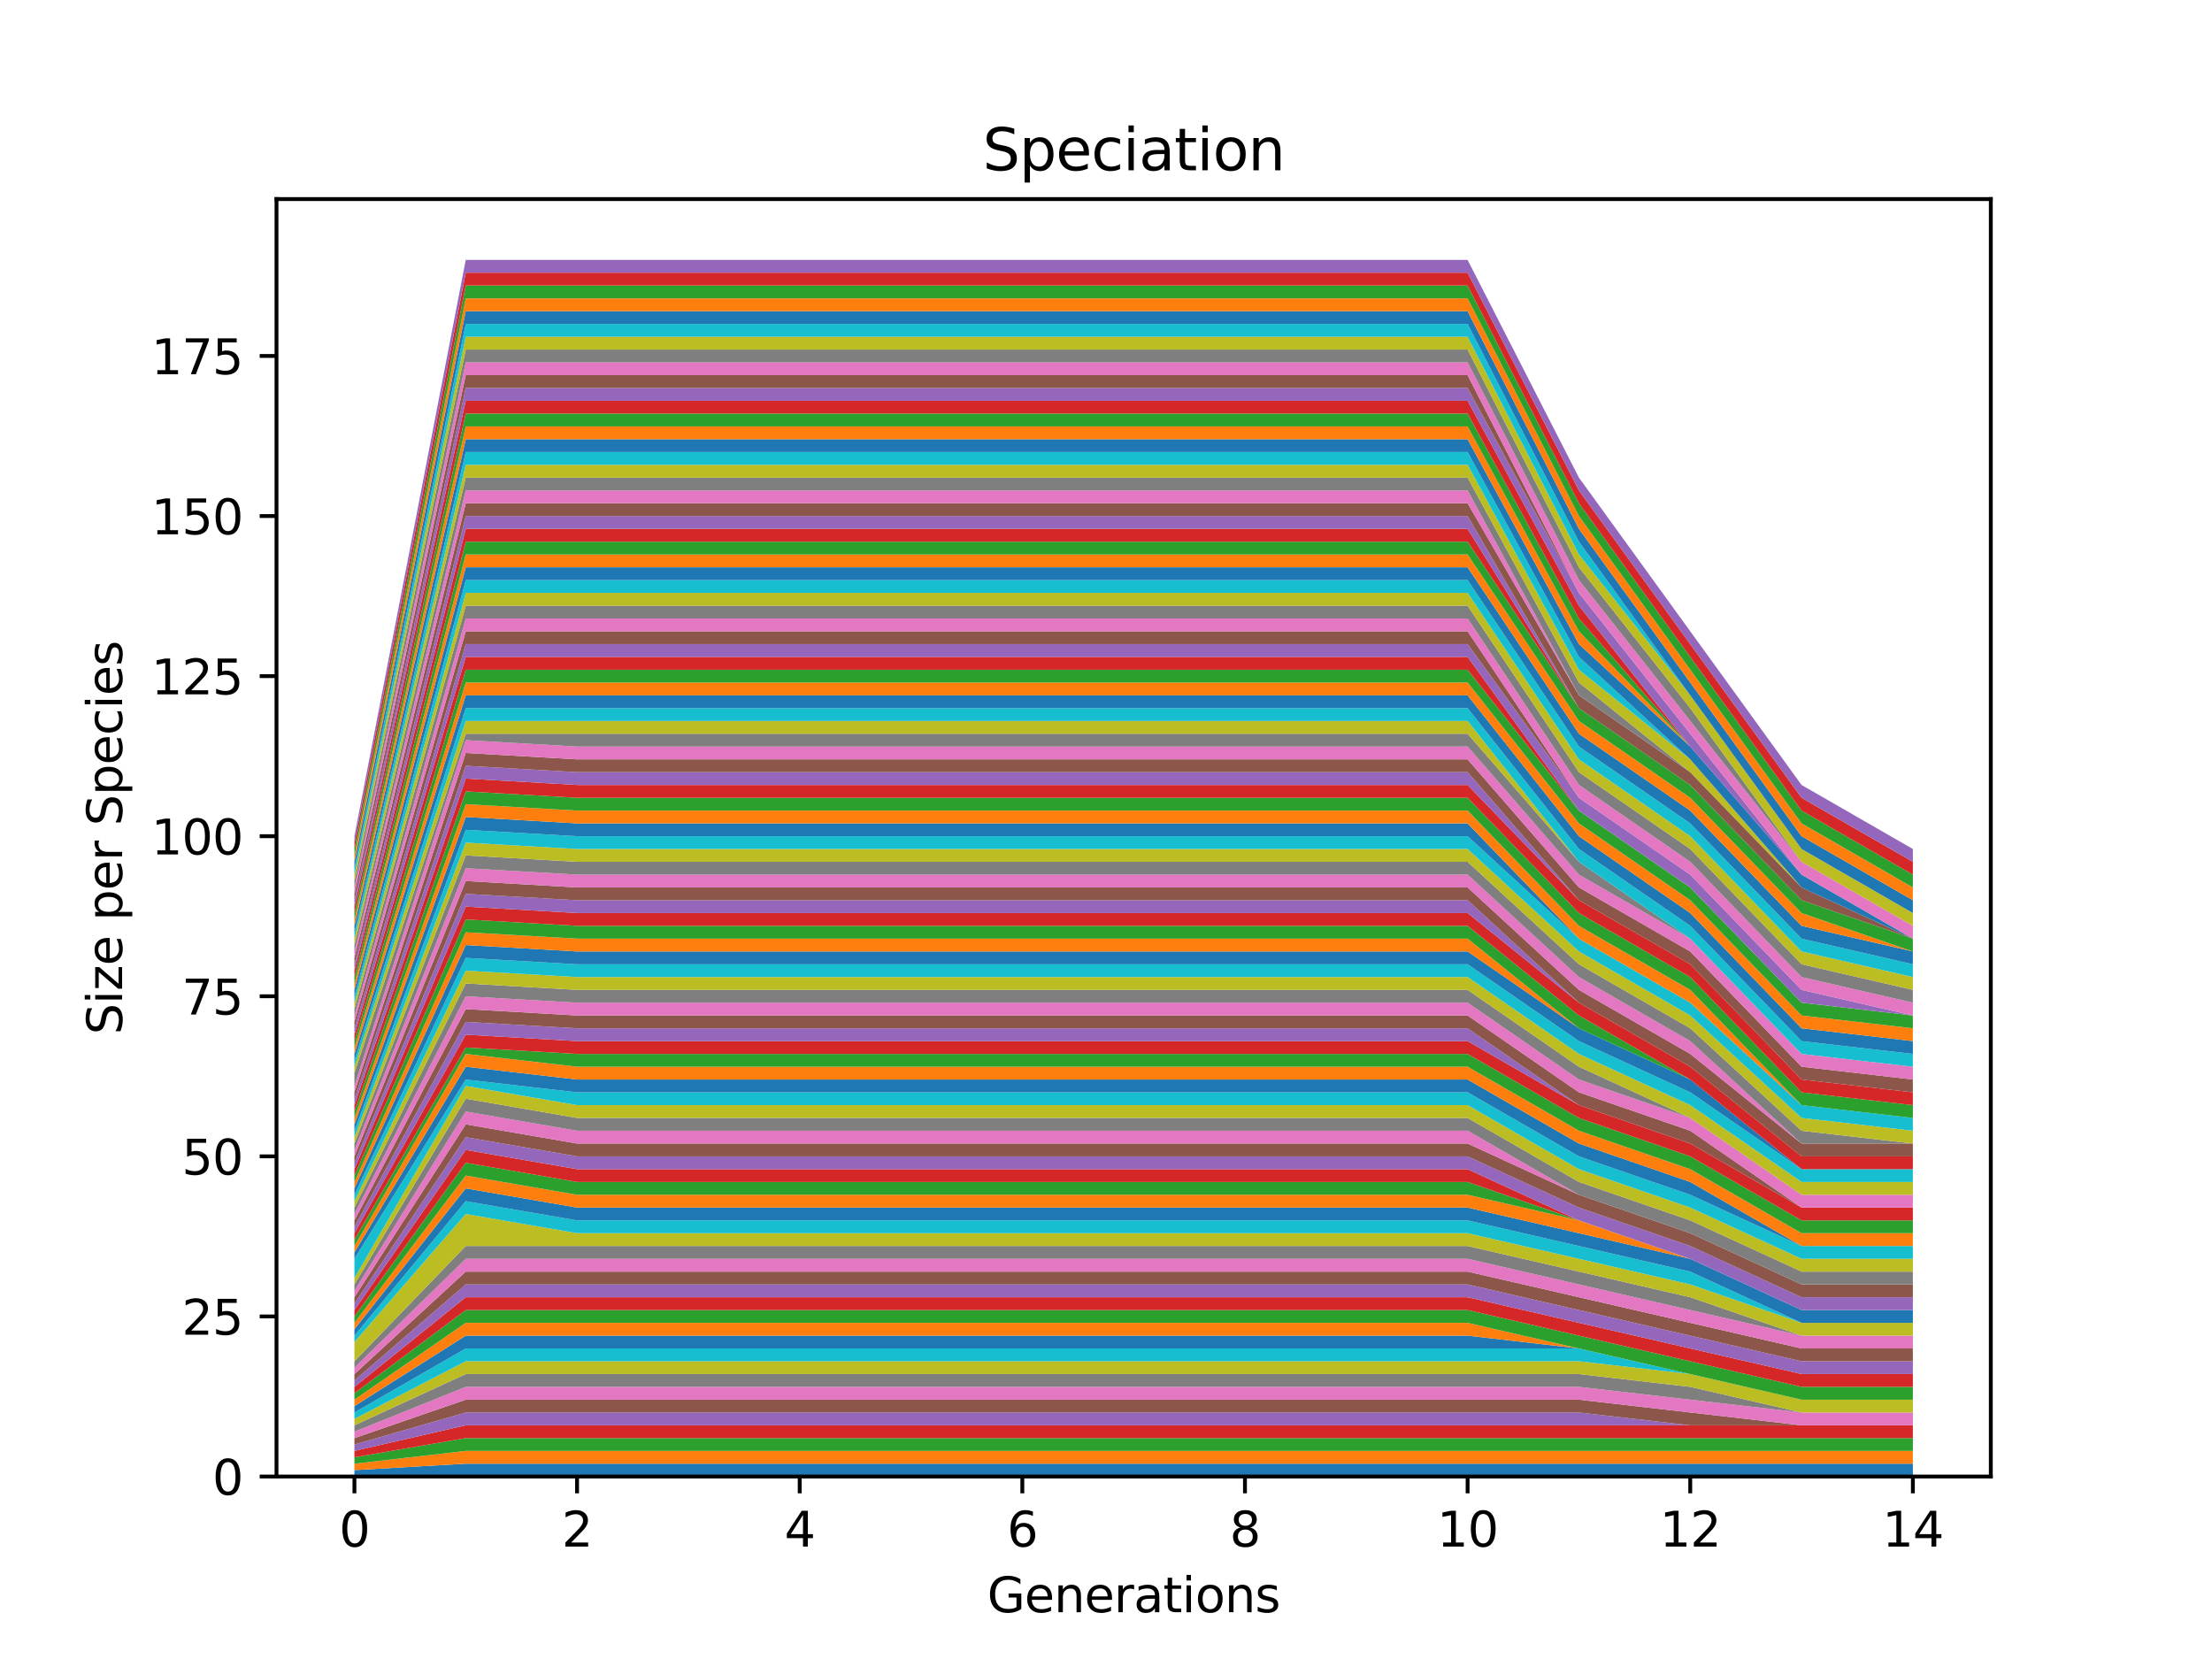 <?xml version="1.0" encoding="utf-8" standalone="no"?>
<!DOCTYPE svg PUBLIC "-//W3C//DTD SVG 1.1//EN"
  "http://www.w3.org/Graphics/SVG/1.1/DTD/svg11.dtd">
<svg xmlns:xlink="http://www.w3.org/1999/xlink" width="460.8pt" height="345.6pt" viewBox="0 0 460.8 345.6" xmlns="http://www.w3.org/2000/svg" version="1.1">
 <defs>
  <style type="text/css">*{stroke-linejoin: round; stroke-linecap: butt}</style>
 </defs>
 <g id="figure_1">
  <g id="patch_1">
   <path d="M 0 345.6 
L 460.8 345.6 
L 460.8 0 
L 0 0 
z
" style="fill: #ffffff"/>
  </g>
  <g id="axes_1">
   <g id="patch_2">
    <path d="M 57.6 307.584 
L 414.72 307.584 
L 414.72 41.472 
L 57.6 41.472 
z
" style="fill: #ffffff"/>
   </g>
   <g id="PolyCollection_1">
    <path d="M 73.833 306.25 
L 73.833 307.584 
L 97.022 307.584 
L 120.212 307.584 
L 143.402 307.584 
L 166.591 307.584 
L 189.781 307.584 
L 212.97 307.584 
L 236.16 307.584 
L 259.35 307.584 
L 282.539 307.584 
L 305.729 307.584 
L 328.918 307.584 
L 352.108 307.584 
L 375.298 307.584 
L 398.487 307.584 
L 398.487 304.916 
L 398.487 304.916 
L 375.298 304.916 
L 352.108 304.916 
L 328.918 304.916 
L 305.729 304.916 
L 282.539 304.916 
L 259.35 304.916 
L 236.16 304.916 
L 212.97 304.916 
L 189.781 304.916 
L 166.591 304.916 
L 143.402 304.916 
L 120.212 304.916 
L 97.022 304.916 
L 73.833 306.25 
z
" clip-path="url(#p1f9abb9013)" style="fill: #1f77b4"/>
   </g>
   <g id="PolyCollection_2">
    <path d="M 73.833 304.916 
L 73.833 306.25 
L 97.022 304.916 
L 120.212 304.916 
L 143.402 304.916 
L 166.591 304.916 
L 189.781 304.916 
L 212.97 304.916 
L 236.16 304.916 
L 259.35 304.916 
L 282.539 304.916 
L 305.729 304.916 
L 328.918 304.916 
L 352.108 304.916 
L 375.298 304.916 
L 398.487 304.916 
L 398.487 302.248 
L 398.487 302.248 
L 375.298 302.248 
L 352.108 302.248 
L 328.918 302.248 
L 305.729 302.248 
L 282.539 302.248 
L 259.35 302.248 
L 236.16 302.248 
L 212.97 302.248 
L 189.781 302.248 
L 166.591 302.248 
L 143.402 302.248 
L 120.212 302.248 
L 97.022 302.248 
L 73.833 304.916 
z
" clip-path="url(#p1f9abb9013)" style="fill: #ff7f0e"/>
   </g>
   <g id="PolyCollection_3">
    <path d="M 73.833 303.582 
L 73.833 304.916 
L 97.022 302.248 
L 120.212 302.248 
L 143.402 302.248 
L 166.591 302.248 
L 189.781 302.248 
L 212.97 302.248 
L 236.16 302.248 
L 259.35 302.248 
L 282.539 302.248 
L 305.729 302.248 
L 328.918 302.248 
L 352.108 302.248 
L 375.298 302.248 
L 398.487 302.248 
L 398.487 299.581 
L 398.487 299.581 
L 375.298 299.581 
L 352.108 299.581 
L 328.918 299.581 
L 305.729 299.581 
L 282.539 299.581 
L 259.35 299.581 
L 236.16 299.581 
L 212.97 299.581 
L 189.781 299.581 
L 166.591 299.581 
L 143.402 299.581 
L 120.212 299.581 
L 97.022 299.581 
L 73.833 303.582 
z
" clip-path="url(#p1f9abb9013)" style="fill: #2ca02c"/>
   </g>
   <g id="PolyCollection_4">
    <path d="M 73.833 302.248 
L 73.833 303.582 
L 97.022 299.581 
L 120.212 299.581 
L 143.402 299.581 
L 166.591 299.581 
L 189.781 299.581 
L 212.97 299.581 
L 236.16 299.581 
L 259.35 299.581 
L 282.539 299.581 
L 305.729 299.581 
L 328.918 299.581 
L 352.108 299.581 
L 375.298 299.581 
L 398.487 299.581 
L 398.487 296.913 
L 398.487 296.913 
L 375.298 296.913 
L 352.108 296.913 
L 328.918 296.913 
L 305.729 296.913 
L 282.539 296.913 
L 259.35 296.913 
L 236.16 296.913 
L 212.97 296.913 
L 189.781 296.913 
L 166.591 296.913 
L 143.402 296.913 
L 120.212 296.913 
L 97.022 296.913 
L 73.833 302.248 
z
" clip-path="url(#p1f9abb9013)" style="fill: #d62728"/>
   </g>
   <g id="PolyCollection_5">
    <path d="M 73.833 300.915 
L 73.833 302.248 
L 97.022 296.913 
L 120.212 296.913 
L 143.402 296.913 
L 166.591 296.913 
L 189.781 296.913 
L 212.97 296.913 
L 236.16 296.913 
L 259.35 296.913 
L 282.539 296.913 
L 305.729 296.913 
L 328.918 296.913 
L 352.108 296.913 
L 375.298 296.913 
L 398.487 296.913 
L 398.487 296.913 
L 398.487 296.913 
L 375.298 296.913 
L 352.108 296.913 
L 328.918 294.245 
L 305.729 294.245 
L 282.539 294.245 
L 259.35 294.245 
L 236.16 294.245 
L 212.97 294.245 
L 189.781 294.245 
L 166.591 294.245 
L 143.402 294.245 
L 120.212 294.245 
L 97.022 294.245 
L 73.833 300.915 
z
" clip-path="url(#p1f9abb9013)" style="fill: #9467bd"/>
   </g>
   <g id="PolyCollection_6">
    <path d="M 73.833 299.581 
L 73.833 300.915 
L 97.022 294.245 
L 120.212 294.245 
L 143.402 294.245 
L 166.591 294.245 
L 189.781 294.245 
L 212.97 294.245 
L 236.16 294.245 
L 259.35 294.245 
L 282.539 294.245 
L 305.729 294.245 
L 328.918 294.245 
L 352.108 296.913 
L 375.298 296.913 
L 398.487 296.913 
L 398.487 296.913 
L 398.487 296.913 
L 375.298 296.913 
L 352.108 294.245 
L 328.918 291.577 
L 305.729 291.577 
L 282.539 291.577 
L 259.35 291.577 
L 236.16 291.577 
L 212.97 291.577 
L 189.781 291.577 
L 166.591 291.577 
L 143.402 291.577 
L 120.212 291.577 
L 97.022 291.577 
L 73.833 299.581 
z
" clip-path="url(#p1f9abb9013)" style="fill: #8c564b"/>
   </g>
   <g id="PolyCollection_7">
    <path d="M 73.833 298.247 
L 73.833 299.581 
L 97.022 291.577 
L 120.212 291.577 
L 143.402 291.577 
L 166.591 291.577 
L 189.781 291.577 
L 212.97 291.577 
L 236.16 291.577 
L 259.35 291.577 
L 282.539 291.577 
L 305.729 291.577 
L 328.918 291.577 
L 352.108 294.245 
L 375.298 296.913 
L 398.487 296.913 
L 398.487 294.245 
L 398.487 294.245 
L 375.298 294.245 
L 352.108 291.577 
L 328.918 288.909 
L 305.729 288.909 
L 282.539 288.909 
L 259.35 288.909 
L 236.16 288.909 
L 212.97 288.909 
L 189.781 288.909 
L 166.591 288.909 
L 143.402 288.909 
L 120.212 288.909 
L 97.022 288.909 
L 73.833 298.247 
z
" clip-path="url(#p1f9abb9013)" style="fill: #e377c2"/>
   </g>
   <g id="PolyCollection_8">
    <path d="M 73.833 296.913 
L 73.833 298.247 
L 97.022 288.909 
L 120.212 288.909 
L 143.402 288.909 
L 166.591 288.909 
L 189.781 288.909 
L 212.97 288.909 
L 236.16 288.909 
L 259.35 288.909 
L 282.539 288.909 
L 305.729 288.909 
L 328.918 288.909 
L 352.108 291.577 
L 375.298 294.245 
L 398.487 294.245 
L 398.487 294.245 
L 398.487 294.245 
L 375.298 294.245 
L 352.108 288.909 
L 328.918 286.242 
L 305.729 286.242 
L 282.539 286.242 
L 259.35 286.242 
L 236.16 286.242 
L 212.97 286.242 
L 189.781 286.242 
L 166.591 286.242 
L 143.402 286.242 
L 120.212 286.242 
L 97.022 286.242 
L 73.833 296.913 
z
" clip-path="url(#p1f9abb9013)" style="fill: #7f7f7f"/>
   </g>
   <g id="PolyCollection_9">
    <path d="M 73.833 295.579 
L 73.833 296.913 
L 97.022 286.242 
L 120.212 286.242 
L 143.402 286.242 
L 166.591 286.242 
L 189.781 286.242 
L 212.97 286.242 
L 236.16 286.242 
L 259.35 286.242 
L 282.539 286.242 
L 305.729 286.242 
L 328.918 286.242 
L 352.108 288.909 
L 375.298 294.245 
L 398.487 294.245 
L 398.487 291.577 
L 398.487 291.577 
L 375.298 291.577 
L 352.108 286.242 
L 328.918 283.574 
L 305.729 283.574 
L 282.539 283.574 
L 259.35 283.574 
L 236.16 283.574 
L 212.97 283.574 
L 189.781 283.574 
L 166.591 283.574 
L 143.402 283.574 
L 120.212 283.574 
L 97.022 283.574 
L 73.833 295.579 
z
" clip-path="url(#p1f9abb9013)" style="fill: #bcbd22"/>
   </g>
   <g id="PolyCollection_10">
    <path d="M 73.833 294.245 
L 73.833 295.579 
L 97.022 283.574 
L 120.212 283.574 
L 143.402 283.574 
L 166.591 283.574 
L 189.781 283.574 
L 212.97 283.574 
L 236.16 283.574 
L 259.35 283.574 
L 282.539 283.574 
L 305.729 283.574 
L 328.918 283.574 
L 352.108 286.242 
L 375.298 291.577 
L 398.487 291.577 
L 398.487 291.577 
L 398.487 291.577 
L 375.298 291.577 
L 352.108 286.242 
L 328.918 280.906 
L 305.729 280.906 
L 282.539 280.906 
L 259.35 280.906 
L 236.16 280.906 
L 212.97 280.906 
L 189.781 280.906 
L 166.591 280.906 
L 143.402 280.906 
L 120.212 280.906 
L 97.022 280.906 
L 73.833 294.245 
z
" clip-path="url(#p1f9abb9013)" style="fill: #17becf"/>
   </g>
   <g id="PolyCollection_11">
    <path d="M 73.833 292.911 
L 73.833 294.245 
L 97.022 280.906 
L 120.212 280.906 
L 143.402 280.906 
L 166.591 280.906 
L 189.781 280.906 
L 212.97 280.906 
L 236.16 280.906 
L 259.35 280.906 
L 282.539 280.906 
L 305.729 280.906 
L 328.918 280.906 
L 352.108 286.242 
L 375.298 291.577 
L 398.487 291.577 
L 398.487 291.577 
L 398.487 291.577 
L 375.298 291.577 
L 352.108 286.242 
L 328.918 280.906 
L 305.729 278.238 
L 282.539 278.238 
L 259.35 278.238 
L 236.16 278.238 
L 212.97 278.238 
L 189.781 278.238 
L 166.591 278.238 
L 143.402 278.238 
L 120.212 278.238 
L 97.022 278.238 
L 73.833 292.911 
z
" clip-path="url(#p1f9abb9013)" style="fill: #1f77b4"/>
   </g>
   <g id="PolyCollection_12">
    <path d="M 73.833 291.577 
L 73.833 292.911 
L 97.022 278.238 
L 120.212 278.238 
L 143.402 278.238 
L 166.591 278.238 
L 189.781 278.238 
L 212.97 278.238 
L 236.16 278.238 
L 259.35 278.238 
L 282.539 278.238 
L 305.729 278.238 
L 328.918 280.906 
L 352.108 286.242 
L 375.298 291.577 
L 398.487 291.577 
L 398.487 291.577 
L 398.487 291.577 
L 375.298 291.577 
L 352.108 286.242 
L 328.918 280.906 
L 305.729 275.571 
L 282.539 275.571 
L 259.35 275.571 
L 236.16 275.571 
L 212.97 275.571 
L 189.781 275.571 
L 166.591 275.571 
L 143.402 275.571 
L 120.212 275.571 
L 97.022 275.571 
L 73.833 291.577 
z
" clip-path="url(#p1f9abb9013)" style="fill: #ff7f0e"/>
   </g>
   <g id="PolyCollection_13">
    <path d="M 73.833 290.243 
L 73.833 291.577 
L 97.022 275.571 
L 120.212 275.571 
L 143.402 275.571 
L 166.591 275.571 
L 189.781 275.571 
L 212.97 275.571 
L 236.16 275.571 
L 259.35 275.571 
L 282.539 275.571 
L 305.729 275.571 
L 328.918 280.906 
L 352.108 286.242 
L 375.298 291.577 
L 398.487 291.577 
L 398.487 288.909 
L 398.487 288.909 
L 375.298 288.909 
L 352.108 283.574 
L 328.918 278.238 
L 305.729 272.903 
L 282.539 272.903 
L 259.35 272.903 
L 236.16 272.903 
L 212.97 272.903 
L 189.781 272.903 
L 166.591 272.903 
L 143.402 272.903 
L 120.212 272.903 
L 97.022 272.903 
L 73.833 290.243 
z
" clip-path="url(#p1f9abb9013)" style="fill: #2ca02c"/>
   </g>
   <g id="PolyCollection_14">
    <path d="M 73.833 288.909 
L 73.833 290.243 
L 97.022 272.903 
L 120.212 272.903 
L 143.402 272.903 
L 166.591 272.903 
L 189.781 272.903 
L 212.97 272.903 
L 236.16 272.903 
L 259.35 272.903 
L 282.539 272.903 
L 305.729 272.903 
L 328.918 278.238 
L 352.108 283.574 
L 375.298 288.909 
L 398.487 288.909 
L 398.487 286.242 
L 398.487 286.242 
L 375.298 286.242 
L 352.108 280.906 
L 328.918 275.571 
L 305.729 270.235 
L 282.539 270.235 
L 259.35 270.235 
L 236.16 270.235 
L 212.97 270.235 
L 189.781 270.235 
L 166.591 270.235 
L 143.402 270.235 
L 120.212 270.235 
L 97.022 270.235 
L 73.833 288.909 
z
" clip-path="url(#p1f9abb9013)" style="fill: #d62728"/>
   </g>
   <g id="PolyCollection_15">
    <path d="M 73.833 287.576 
L 73.833 288.909 
L 97.022 270.235 
L 120.212 270.235 
L 143.402 270.235 
L 166.591 270.235 
L 189.781 270.235 
L 212.97 270.235 
L 236.16 270.235 
L 259.35 270.235 
L 282.539 270.235 
L 305.729 270.235 
L 328.918 275.571 
L 352.108 280.906 
L 375.298 286.242 
L 398.487 286.242 
L 398.487 283.574 
L 398.487 283.574 
L 375.298 283.574 
L 352.108 278.238 
L 328.918 272.903 
L 305.729 267.567 
L 282.539 267.567 
L 259.35 267.567 
L 236.16 267.567 
L 212.97 267.567 
L 189.781 267.567 
L 166.591 267.567 
L 143.402 267.567 
L 120.212 267.567 
L 97.022 267.567 
L 73.833 287.576 
z
" clip-path="url(#p1f9abb9013)" style="fill: #9467bd"/>
   </g>
   <g id="PolyCollection_16">
    <path d="M 73.833 286.242 
L 73.833 287.576 
L 97.022 267.567 
L 120.212 267.567 
L 143.402 267.567 
L 166.591 267.567 
L 189.781 267.567 
L 212.97 267.567 
L 236.16 267.567 
L 259.35 267.567 
L 282.539 267.567 
L 305.729 267.567 
L 328.918 272.903 
L 352.108 278.238 
L 375.298 283.574 
L 398.487 283.574 
L 398.487 280.906 
L 398.487 280.906 
L 375.298 280.906 
L 352.108 275.571 
L 328.918 270.235 
L 305.729 264.899 
L 282.539 264.899 
L 259.35 264.899 
L 236.16 264.899 
L 212.97 264.899 
L 189.781 264.899 
L 166.591 264.899 
L 143.402 264.899 
L 120.212 264.899 
L 97.022 264.899 
L 73.833 286.242 
z
" clip-path="url(#p1f9abb9013)" style="fill: #8c564b"/>
   </g>
   <g id="PolyCollection_17">
    <path d="M 73.833 284.908 
L 73.833 286.242 
L 97.022 264.899 
L 120.212 264.899 
L 143.402 264.899 
L 166.591 264.899 
L 189.781 264.899 
L 212.97 264.899 
L 236.16 264.899 
L 259.35 264.899 
L 282.539 264.899 
L 305.729 264.899 
L 328.918 270.235 
L 352.108 275.571 
L 375.298 280.906 
L 398.487 280.906 
L 398.487 278.238 
L 398.487 278.238 
L 375.298 278.238 
L 352.108 272.903 
L 328.918 267.567 
L 305.729 262.232 
L 282.539 262.232 
L 259.35 262.232 
L 236.16 262.232 
L 212.97 262.232 
L 189.781 262.232 
L 166.591 262.232 
L 143.402 262.232 
L 120.212 262.232 
L 97.022 262.232 
L 73.833 284.908 
z
" clip-path="url(#p1f9abb9013)" style="fill: #e377c2"/>
   </g>
   <g id="PolyCollection_18">
    <path d="M 73.833 283.574 
L 73.833 284.908 
L 97.022 262.232 
L 120.212 262.232 
L 143.402 262.232 
L 166.591 262.232 
L 189.781 262.232 
L 212.97 262.232 
L 236.16 262.232 
L 259.35 262.232 
L 282.539 262.232 
L 305.729 262.232 
L 328.918 267.567 
L 352.108 272.903 
L 375.298 278.238 
L 398.487 278.238 
L 398.487 278.238 
L 398.487 278.238 
L 375.298 278.238 
L 352.108 270.235 
L 328.918 264.899 
L 305.729 259.564 
L 282.539 259.564 
L 259.35 259.564 
L 236.16 259.564 
L 212.97 259.564 
L 189.781 259.564 
L 166.591 259.564 
L 143.402 259.564 
L 120.212 259.564 
L 97.022 259.564 
L 73.833 283.574 
z
" clip-path="url(#p1f9abb9013)" style="fill: #7f7f7f"/>
   </g>
   <g id="PolyCollection_19">
    <path d="M 73.833 279.572 
L 73.833 283.574 
L 97.022 259.564 
L 120.212 259.564 
L 143.402 259.564 
L 166.591 259.564 
L 189.781 259.564 
L 212.97 259.564 
L 236.16 259.564 
L 259.35 259.564 
L 282.539 259.564 
L 305.729 259.564 
L 328.918 264.899 
L 352.108 270.235 
L 375.298 278.238 
L 398.487 278.238 
L 398.487 275.571 
L 398.487 275.571 
L 375.298 275.571 
L 352.108 267.567 
L 328.918 262.232 
L 305.729 256.896 
L 282.539 256.896 
L 259.35 256.896 
L 236.16 256.896 
L 212.97 256.896 
L 189.781 256.896 
L 166.591 256.896 
L 143.402 256.896 
L 120.212 256.896 
L 97.022 252.894 
L 73.833 279.572 
z
" clip-path="url(#p1f9abb9013)" style="fill: #bcbd22"/>
   </g>
   <g id="PolyCollection_20">
    <path d="M 73.833 278.238 
L 73.833 279.572 
L 97.022 252.894 
L 120.212 256.896 
L 143.402 256.896 
L 166.591 256.896 
L 189.781 256.896 
L 212.97 256.896 
L 236.16 256.896 
L 259.35 256.896 
L 282.539 256.896 
L 305.729 256.896 
L 328.918 262.232 
L 352.108 267.567 
L 375.298 275.571 
L 398.487 275.571 
L 398.487 275.571 
L 398.487 275.571 
L 375.298 275.571 
L 352.108 264.899 
L 328.918 259.564 
L 305.729 254.228 
L 282.539 254.228 
L 259.35 254.228 
L 236.16 254.228 
L 212.97 254.228 
L 189.781 254.228 
L 166.591 254.228 
L 143.402 254.228 
L 120.212 254.228 
L 97.022 250.227 
L 73.833 278.238 
z
" clip-path="url(#p1f9abb9013)" style="fill: #17becf"/>
   </g>
   <g id="PolyCollection_21">
    <path d="M 73.833 276.904 
L 73.833 278.238 
L 97.022 250.227 
L 120.212 254.228 
L 143.402 254.228 
L 166.591 254.228 
L 189.781 254.228 
L 212.97 254.228 
L 236.16 254.228 
L 259.35 254.228 
L 282.539 254.228 
L 305.729 254.228 
L 328.918 259.564 
L 352.108 264.899 
L 375.298 275.571 
L 398.487 275.571 
L 398.487 272.903 
L 398.487 272.903 
L 375.298 272.903 
L 352.108 262.232 
L 328.918 256.896 
L 305.729 251.56 
L 282.539 251.56 
L 259.35 251.56 
L 236.16 251.56 
L 212.97 251.56 
L 189.781 251.56 
L 166.591 251.56 
L 143.402 251.56 
L 120.212 251.56 
L 97.022 247.559 
L 73.833 276.904 
z
" clip-path="url(#p1f9abb9013)" style="fill: #1f77b4"/>
   </g>
   <g id="PolyCollection_22">
    <path d="M 73.833 275.571 
L 73.833 276.904 
L 97.022 247.559 
L 120.212 251.56 
L 143.402 251.56 
L 166.591 251.56 
L 189.781 251.56 
L 212.97 251.56 
L 236.16 251.56 
L 259.35 251.56 
L 282.539 251.56 
L 305.729 251.56 
L 328.918 256.896 
L 352.108 262.232 
L 375.298 272.903 
L 398.487 272.903 
L 398.487 272.903 
L 398.487 272.903 
L 375.298 272.903 
L 352.108 262.232 
L 328.918 254.228 
L 305.729 248.893 
L 282.539 248.893 
L 259.35 248.893 
L 236.16 248.893 
L 212.97 248.893 
L 189.781 248.893 
L 166.591 248.893 
L 143.402 248.893 
L 120.212 248.893 
L 97.022 244.891 
L 73.833 275.571 
z
" clip-path="url(#p1f9abb9013)" style="fill: #ff7f0e"/>
   </g>
   <g id="PolyCollection_23">
    <path d="M 73.833 274.237 
L 73.833 275.571 
L 97.022 244.891 
L 120.212 248.893 
L 143.402 248.893 
L 166.591 248.893 
L 189.781 248.893 
L 212.97 248.893 
L 236.16 248.893 
L 259.35 248.893 
L 282.539 248.893 
L 305.729 248.893 
L 328.918 254.228 
L 352.108 262.232 
L 375.298 272.903 
L 398.487 272.903 
L 398.487 272.903 
L 398.487 272.903 
L 375.298 272.903 
L 352.108 262.232 
L 328.918 254.228 
L 305.729 246.225 
L 282.539 246.225 
L 259.35 246.225 
L 236.16 246.225 
L 212.97 246.225 
L 189.781 246.225 
L 166.591 246.225 
L 143.402 246.225 
L 120.212 246.225 
L 97.022 242.223 
L 73.833 274.237 
z
" clip-path="url(#p1f9abb9013)" style="fill: #2ca02c"/>
   </g>
   <g id="PolyCollection_24">
    <path d="M 73.833 272.903 
L 73.833 274.237 
L 97.022 242.223 
L 120.212 246.225 
L 143.402 246.225 
L 166.591 246.225 
L 189.781 246.225 
L 212.97 246.225 
L 236.16 246.225 
L 259.35 246.225 
L 282.539 246.225 
L 305.729 246.225 
L 328.918 254.228 
L 352.108 262.232 
L 375.298 272.903 
L 398.487 272.903 
L 398.487 272.903 
L 398.487 272.903 
L 375.298 272.903 
L 352.108 262.232 
L 328.918 254.228 
L 305.729 243.557 
L 282.539 243.557 
L 259.35 243.557 
L 236.16 243.557 
L 212.97 243.557 
L 189.781 243.557 
L 166.591 243.557 
L 143.402 243.557 
L 120.212 243.557 
L 97.022 239.555 
L 73.833 272.903 
z
" clip-path="url(#p1f9abb9013)" style="fill: #d62728"/>
   </g>
   <g id="PolyCollection_25">
    <path d="M 73.833 271.569 
L 73.833 272.903 
L 97.022 239.555 
L 120.212 243.557 
L 143.402 243.557 
L 166.591 243.557 
L 189.781 243.557 
L 212.97 243.557 
L 236.16 243.557 
L 259.35 243.557 
L 282.539 243.557 
L 305.729 243.557 
L 328.918 254.228 
L 352.108 262.232 
L 375.298 272.903 
L 398.487 272.903 
L 398.487 270.235 
L 398.487 270.235 
L 375.298 270.235 
L 352.108 259.564 
L 328.918 251.56 
L 305.729 240.889 
L 282.539 240.889 
L 259.35 240.889 
L 236.16 240.889 
L 212.97 240.889 
L 189.781 240.889 
L 166.591 240.889 
L 143.402 240.889 
L 120.212 240.889 
L 97.022 236.888 
L 73.833 271.569 
z
" clip-path="url(#p1f9abb9013)" style="fill: #9467bd"/>
   </g>
   <g id="PolyCollection_26">
    <path d="M 73.833 270.235 
L 73.833 271.569 
L 97.022 236.888 
L 120.212 240.889 
L 143.402 240.889 
L 166.591 240.889 
L 189.781 240.889 
L 212.97 240.889 
L 236.16 240.889 
L 259.35 240.889 
L 282.539 240.889 
L 305.729 240.889 
L 328.918 251.56 
L 352.108 259.564 
L 375.298 270.235 
L 398.487 270.235 
L 398.487 267.567 
L 398.487 267.567 
L 375.298 267.567 
L 352.108 256.896 
L 328.918 248.893 
L 305.729 238.221 
L 282.539 238.221 
L 259.35 238.221 
L 236.16 238.221 
L 212.97 238.221 
L 189.781 238.221 
L 166.591 238.221 
L 143.402 238.221 
L 120.212 238.221 
L 97.022 234.22 
L 73.833 270.235 
z
" clip-path="url(#p1f9abb9013)" style="fill: #8c564b"/>
   </g>
   <g id="PolyCollection_27">
    <path d="M 73.833 268.901 
L 73.833 270.235 
L 97.022 234.22 
L 120.212 238.221 
L 143.402 238.221 
L 166.591 238.221 
L 189.781 238.221 
L 212.97 238.221 
L 236.16 238.221 
L 259.35 238.221 
L 282.539 238.221 
L 305.729 238.221 
L 328.918 248.893 
L 352.108 256.896 
L 375.298 267.567 
L 398.487 267.567 
L 398.487 267.567 
L 398.487 267.567 
L 375.298 267.567 
L 352.108 256.896 
L 328.918 248.893 
L 305.729 235.554 
L 282.539 235.554 
L 259.35 235.554 
L 236.16 235.554 
L 212.97 235.554 
L 189.781 235.554 
L 166.591 235.554 
L 143.402 235.554 
L 120.212 235.554 
L 97.022 231.552 
L 73.833 268.901 
z
" clip-path="url(#p1f9abb9013)" style="fill: #e377c2"/>
   </g>
   <g id="PolyCollection_28">
    <path d="M 73.833 267.567 
L 73.833 268.901 
L 97.022 231.552 
L 120.212 235.554 
L 143.402 235.554 
L 166.591 235.554 
L 189.781 235.554 
L 212.97 235.554 
L 236.16 235.554 
L 259.35 235.554 
L 282.539 235.554 
L 305.729 235.554 
L 328.918 248.893 
L 352.108 256.896 
L 375.298 267.567 
L 398.487 267.567 
L 398.487 264.899 
L 398.487 264.899 
L 375.298 264.899 
L 352.108 254.228 
L 328.918 246.225 
L 305.729 232.886 
L 282.539 232.886 
L 259.35 232.886 
L 236.16 232.886 
L 212.97 232.886 
L 189.781 232.886 
L 166.591 232.886 
L 143.402 232.886 
L 120.212 232.886 
L 97.022 228.884 
L 73.833 267.567 
z
" clip-path="url(#p1f9abb9013)" style="fill: #7f7f7f"/>
   </g>
   <g id="PolyCollection_29">
    <path d="M 73.833 266.233 
L 73.833 267.567 
L 97.022 228.884 
L 120.212 232.886 
L 143.402 232.886 
L 166.591 232.886 
L 189.781 232.886 
L 212.97 232.886 
L 236.16 232.886 
L 259.35 232.886 
L 282.539 232.886 
L 305.729 232.886 
L 328.918 246.225 
L 352.108 254.228 
L 375.298 264.899 
L 398.487 264.899 
L 398.487 262.232 
L 398.487 262.232 
L 375.298 262.232 
L 352.108 251.56 
L 328.918 243.557 
L 305.729 230.218 
L 282.539 230.218 
L 259.35 230.218 
L 236.16 230.218 
L 212.97 230.218 
L 189.781 230.218 
L 166.591 230.218 
L 143.402 230.218 
L 120.212 230.218 
L 97.022 226.216 
L 73.833 266.233 
z
" clip-path="url(#p1f9abb9013)" style="fill: #bcbd22"/>
   </g>
   <g id="PolyCollection_30">
    <path d="M 73.833 262.232 
L 73.833 266.233 
L 97.022 226.216 
L 120.212 230.218 
L 143.402 230.218 
L 166.591 230.218 
L 189.781 230.218 
L 212.97 230.218 
L 236.16 230.218 
L 259.35 230.218 
L 282.539 230.218 
L 305.729 230.218 
L 328.918 243.557 
L 352.108 251.56 
L 375.298 262.232 
L 398.487 262.232 
L 398.487 259.564 
L 398.487 259.564 
L 375.298 259.564 
L 352.108 248.893 
L 328.918 240.889 
L 305.729 227.55 
L 282.539 227.55 
L 259.35 227.55 
L 236.16 227.55 
L 212.97 227.55 
L 189.781 227.55 
L 166.591 227.55 
L 143.402 227.55 
L 120.212 227.55 
L 97.022 224.883 
L 73.833 262.232 
z
" clip-path="url(#p1f9abb9013)" style="fill: #17becf"/>
   </g>
   <g id="PolyCollection_31">
    <path d="M 73.833 260.898 
L 73.833 262.232 
L 97.022 224.883 
L 120.212 227.55 
L 143.402 227.55 
L 166.591 227.55 
L 189.781 227.55 
L 212.97 227.55 
L 236.16 227.55 
L 259.35 227.55 
L 282.539 227.55 
L 305.729 227.55 
L 328.918 240.889 
L 352.108 248.893 
L 375.298 259.564 
L 398.487 259.564 
L 398.487 259.564 
L 398.487 259.564 
L 375.298 259.564 
L 352.108 246.225 
L 328.918 238.221 
L 305.729 224.883 
L 282.539 224.883 
L 259.35 224.883 
L 236.16 224.883 
L 212.97 224.883 
L 189.781 224.883 
L 166.591 224.883 
L 143.402 224.883 
L 120.212 224.883 
L 97.022 222.215 
L 73.833 260.898 
z
" clip-path="url(#p1f9abb9013)" style="fill: #1f77b4"/>
   </g>
   <g id="PolyCollection_32">
    <path d="M 73.833 259.564 
L 73.833 260.898 
L 97.022 222.215 
L 120.212 224.883 
L 143.402 224.883 
L 166.591 224.883 
L 189.781 224.883 
L 212.97 224.883 
L 236.16 224.883 
L 259.35 224.883 
L 282.539 224.883 
L 305.729 224.883 
L 328.918 238.221 
L 352.108 246.225 
L 375.298 259.564 
L 398.487 259.564 
L 398.487 256.896 
L 398.487 256.896 
L 375.298 256.896 
L 352.108 243.557 
L 328.918 235.554 
L 305.729 222.215 
L 282.539 222.215 
L 259.35 222.215 
L 236.16 222.215 
L 212.97 222.215 
L 189.781 222.215 
L 166.591 222.215 
L 143.402 222.215 
L 120.212 222.215 
L 97.022 219.547 
L 73.833 259.564 
z
" clip-path="url(#p1f9abb9013)" style="fill: #ff7f0e"/>
   </g>
   <g id="PolyCollection_33">
    <path d="M 73.833 258.23 
L 73.833 259.564 
L 97.022 219.547 
L 120.212 222.215 
L 143.402 222.215 
L 166.591 222.215 
L 189.781 222.215 
L 212.97 222.215 
L 236.16 222.215 
L 259.35 222.215 
L 282.539 222.215 
L 305.729 222.215 
L 328.918 235.554 
L 352.108 243.557 
L 375.298 256.896 
L 398.487 256.896 
L 398.487 254.228 
L 398.487 254.228 
L 375.298 254.228 
L 352.108 240.889 
L 328.918 232.886 
L 305.729 219.547 
L 282.539 219.547 
L 259.35 219.547 
L 236.16 219.547 
L 212.97 219.547 
L 189.781 219.547 
L 166.591 219.547 
L 143.402 219.547 
L 120.212 219.547 
L 97.022 218.213 
L 73.833 258.23 
z
" clip-path="url(#p1f9abb9013)" style="fill: #2ca02c"/>
   </g>
   <g id="PolyCollection_34">
    <path d="M 73.833 256.896 
L 73.833 258.23 
L 97.022 218.213 
L 120.212 219.547 
L 143.402 219.547 
L 166.591 219.547 
L 189.781 219.547 
L 212.97 219.547 
L 236.16 219.547 
L 259.35 219.547 
L 282.539 219.547 
L 305.729 219.547 
L 328.918 232.886 
L 352.108 240.889 
L 375.298 254.228 
L 398.487 254.228 
L 398.487 251.56 
L 398.487 251.56 
L 375.298 251.56 
L 352.108 238.221 
L 328.918 230.218 
L 305.729 216.879 
L 282.539 216.879 
L 259.35 216.879 
L 236.16 216.879 
L 212.97 216.879 
L 189.781 216.879 
L 166.591 216.879 
L 143.402 216.879 
L 120.212 216.879 
L 97.022 215.545 
L 73.833 256.896 
z
" clip-path="url(#p1f9abb9013)" style="fill: #d62728"/>
   </g>
   <g id="PolyCollection_35">
    <path d="M 73.833 255.562 
L 73.833 256.896 
L 97.022 215.545 
L 120.212 216.879 
L 143.402 216.879 
L 166.591 216.879 
L 189.781 216.879 
L 212.97 216.879 
L 236.16 216.879 
L 259.35 216.879 
L 282.539 216.879 
L 305.729 216.879 
L 328.918 230.218 
L 352.108 238.221 
L 375.298 251.56 
L 398.487 251.56 
L 398.487 251.56 
L 398.487 251.56 
L 375.298 251.56 
L 352.108 238.221 
L 328.918 230.218 
L 305.729 214.211 
L 282.539 214.211 
L 259.35 214.211 
L 236.16 214.211 
L 212.97 214.211 
L 189.781 214.211 
L 166.591 214.211 
L 143.402 214.211 
L 120.212 214.211 
L 97.022 212.877 
L 73.833 255.562 
z
" clip-path="url(#p1f9abb9013)" style="fill: #9467bd"/>
   </g>
   <g id="PolyCollection_36">
    <path d="M 73.833 254.228 
L 73.833 255.562 
L 97.022 212.877 
L 120.212 214.211 
L 143.402 214.211 
L 166.591 214.211 
L 189.781 214.211 
L 212.97 214.211 
L 236.16 214.211 
L 259.35 214.211 
L 282.539 214.211 
L 305.729 214.211 
L 328.918 230.218 
L 352.108 238.221 
L 375.298 251.56 
L 398.487 251.56 
L 398.487 251.56 
L 398.487 251.56 
L 375.298 251.56 
L 352.108 235.554 
L 328.918 227.55 
L 305.729 211.544 
L 282.539 211.544 
L 259.35 211.544 
L 236.16 211.544 
L 212.97 211.544 
L 189.781 211.544 
L 166.591 211.544 
L 143.402 211.544 
L 120.212 211.544 
L 97.022 210.21 
L 73.833 254.228 
z
" clip-path="url(#p1f9abb9013)" style="fill: #8c564b"/>
   </g>
   <g id="PolyCollection_37">
    <path d="M 73.833 252.894 
L 73.833 254.228 
L 97.022 210.21 
L 120.212 211.544 
L 143.402 211.544 
L 166.591 211.544 
L 189.781 211.544 
L 212.97 211.544 
L 236.16 211.544 
L 259.35 211.544 
L 282.539 211.544 
L 305.729 211.544 
L 328.918 227.55 
L 352.108 235.554 
L 375.298 251.56 
L 398.487 251.56 
L 398.487 248.893 
L 398.487 248.893 
L 375.298 248.893 
L 352.108 232.886 
L 328.918 224.883 
L 305.729 208.876 
L 282.539 208.876 
L 259.35 208.876 
L 236.16 208.876 
L 212.97 208.876 
L 189.781 208.876 
L 166.591 208.876 
L 143.402 208.876 
L 120.212 208.876 
L 97.022 207.542 
L 73.833 252.894 
z
" clip-path="url(#p1f9abb9013)" style="fill: #e377c2"/>
   </g>
   <g id="PolyCollection_38">
    <path d="M 73.833 251.56 
L 73.833 252.894 
L 97.022 207.542 
L 120.212 208.876 
L 143.402 208.876 
L 166.591 208.876 
L 189.781 208.876 
L 212.97 208.876 
L 236.16 208.876 
L 259.35 208.876 
L 282.539 208.876 
L 305.729 208.876 
L 328.918 224.883 
L 352.108 232.886 
L 375.298 248.893 
L 398.487 248.893 
L 398.487 248.893 
L 398.487 248.893 
L 375.298 248.893 
L 352.108 232.886 
L 328.918 222.215 
L 305.729 206.208 
L 282.539 206.208 
L 259.35 206.208 
L 236.16 206.208 
L 212.97 206.208 
L 189.781 206.208 
L 166.591 206.208 
L 143.402 206.208 
L 120.212 206.208 
L 97.022 204.874 
L 73.833 251.56 
z
" clip-path="url(#p1f9abb9013)" style="fill: #7f7f7f"/>
   </g>
   <g id="PolyCollection_39">
    <path d="M 73.833 250.227 
L 73.833 251.56 
L 97.022 204.874 
L 120.212 206.208 
L 143.402 206.208 
L 166.591 206.208 
L 189.781 206.208 
L 212.97 206.208 
L 236.16 206.208 
L 259.35 206.208 
L 282.539 206.208 
L 305.729 206.208 
L 328.918 222.215 
L 352.108 232.886 
L 375.298 248.893 
L 398.487 248.893 
L 398.487 246.225 
L 398.487 246.225 
L 375.298 246.225 
L 352.108 230.218 
L 328.918 219.547 
L 305.729 203.54 
L 282.539 203.54 
L 259.35 203.54 
L 236.16 203.54 
L 212.97 203.54 
L 189.781 203.54 
L 166.591 203.54 
L 143.402 203.54 
L 120.212 203.54 
L 97.022 202.206 
L 73.833 250.227 
z
" clip-path="url(#p1f9abb9013)" style="fill: #bcbd22"/>
   </g>
   <g id="PolyCollection_40">
    <path d="M 73.833 248.893 
L 73.833 250.227 
L 97.022 202.206 
L 120.212 203.54 
L 143.402 203.54 
L 166.591 203.54 
L 189.781 203.54 
L 212.97 203.54 
L 236.16 203.54 
L 259.35 203.54 
L 282.539 203.54 
L 305.729 203.54 
L 328.918 219.547 
L 352.108 230.218 
L 375.298 246.225 
L 398.487 246.225 
L 398.487 243.557 
L 398.487 243.557 
L 375.298 243.557 
L 352.108 227.55 
L 328.918 216.879 
L 305.729 200.872 
L 282.539 200.872 
L 259.35 200.872 
L 236.16 200.872 
L 212.97 200.872 
L 189.781 200.872 
L 166.591 200.872 
L 143.402 200.872 
L 120.212 200.872 
L 97.022 199.539 
L 73.833 248.893 
z
" clip-path="url(#p1f9abb9013)" style="fill: #17becf"/>
   </g>
   <g id="PolyCollection_41">
    <path d="M 73.833 247.559 
L 73.833 248.893 
L 97.022 199.539 
L 120.212 200.872 
L 143.402 200.872 
L 166.591 200.872 
L 189.781 200.872 
L 212.97 200.872 
L 236.16 200.872 
L 259.35 200.872 
L 282.539 200.872 
L 305.729 200.872 
L 328.918 216.879 
L 352.108 227.55 
L 375.298 243.557 
L 398.487 243.557 
L 398.487 243.557 
L 398.487 243.557 
L 375.298 243.557 
L 352.108 224.883 
L 328.918 214.211 
L 305.729 198.205 
L 282.539 198.205 
L 259.35 198.205 
L 236.16 198.205 
L 212.97 198.205 
L 189.781 198.205 
L 166.591 198.205 
L 143.402 198.205 
L 120.212 198.205 
L 97.022 196.871 
L 73.833 247.559 
z
" clip-path="url(#p1f9abb9013)" style="fill: #1f77b4"/>
   </g>
   <g id="PolyCollection_42">
    <path d="M 73.833 246.225 
L 73.833 247.559 
L 97.022 196.871 
L 120.212 198.205 
L 143.402 198.205 
L 166.591 198.205 
L 189.781 198.205 
L 212.97 198.205 
L 236.16 198.205 
L 259.35 198.205 
L 282.539 198.205 
L 305.729 198.205 
L 328.918 214.211 
L 352.108 224.883 
L 375.298 243.557 
L 398.487 243.557 
L 398.487 243.557 
L 398.487 243.557 
L 375.298 243.557 
L 352.108 224.883 
L 328.918 214.211 
L 305.729 195.537 
L 282.539 195.537 
L 259.35 195.537 
L 236.16 195.537 
L 212.97 195.537 
L 189.781 195.537 
L 166.591 195.537 
L 143.402 195.537 
L 120.212 195.537 
L 97.022 194.203 
L 73.833 246.225 
z
" clip-path="url(#p1f9abb9013)" style="fill: #ff7f0e"/>
   </g>
   <g id="PolyCollection_43">
    <path d="M 73.833 244.891 
L 73.833 246.225 
L 97.022 194.203 
L 120.212 195.537 
L 143.402 195.537 
L 166.591 195.537 
L 189.781 195.537 
L 212.97 195.537 
L 236.16 195.537 
L 259.35 195.537 
L 282.539 195.537 
L 305.729 195.537 
L 328.918 214.211 
L 352.108 224.883 
L 375.298 243.557 
L 398.487 243.557 
L 398.487 243.557 
L 398.487 243.557 
L 375.298 243.557 
L 352.108 224.883 
L 328.918 211.544 
L 305.729 192.869 
L 282.539 192.869 
L 259.35 192.869 
L 236.16 192.869 
L 212.97 192.869 
L 189.781 192.869 
L 166.591 192.869 
L 143.402 192.869 
L 120.212 192.869 
L 97.022 191.535 
L 73.833 244.891 
z
" clip-path="url(#p1f9abb9013)" style="fill: #2ca02c"/>
   </g>
   <g id="PolyCollection_44">
    <path d="M 73.833 243.557 
L 73.833 244.891 
L 97.022 191.535 
L 120.212 192.869 
L 143.402 192.869 
L 166.591 192.869 
L 189.781 192.869 
L 212.97 192.869 
L 236.16 192.869 
L 259.35 192.869 
L 282.539 192.869 
L 305.729 192.869 
L 328.918 211.544 
L 352.108 224.883 
L 375.298 243.557 
L 398.487 243.557 
L 398.487 240.889 
L 398.487 240.889 
L 375.298 240.889 
L 352.108 222.215 
L 328.918 208.876 
L 305.729 190.201 
L 282.539 190.201 
L 259.35 190.201 
L 236.16 190.201 
L 212.97 190.201 
L 189.781 190.201 
L 166.591 190.201 
L 143.402 190.201 
L 120.212 190.201 
L 97.022 188.867 
L 73.833 243.557 
z
" clip-path="url(#p1f9abb9013)" style="fill: #d62728"/>
   </g>
   <g id="PolyCollection_45">
    <path d="M 73.833 242.223 
L 73.833 243.557 
L 97.022 188.867 
L 120.212 190.201 
L 143.402 190.201 
L 166.591 190.201 
L 189.781 190.201 
L 212.97 190.201 
L 236.16 190.201 
L 259.35 190.201 
L 282.539 190.201 
L 305.729 190.201 
L 328.918 208.876 
L 352.108 222.215 
L 375.298 240.889 
L 398.487 240.889 
L 398.487 240.889 
L 398.487 240.889 
L 375.298 240.889 
L 352.108 222.215 
L 328.918 208.876 
L 305.729 187.533 
L 282.539 187.533 
L 259.35 187.533 
L 236.16 187.533 
L 212.97 187.533 
L 189.781 187.533 
L 166.591 187.533 
L 143.402 187.533 
L 120.212 187.533 
L 97.022 186.2 
L 73.833 242.223 
z
" clip-path="url(#p1f9abb9013)" style="fill: #9467bd"/>
   </g>
   <g id="PolyCollection_46">
    <path d="M 73.833 240.889 
L 73.833 242.223 
L 97.022 186.2 
L 120.212 187.533 
L 143.402 187.533 
L 166.591 187.533 
L 189.781 187.533 
L 212.97 187.533 
L 236.16 187.533 
L 259.35 187.533 
L 282.539 187.533 
L 305.729 187.533 
L 328.918 208.876 
L 352.108 222.215 
L 375.298 240.889 
L 398.487 240.889 
L 398.487 238.221 
L 398.487 238.221 
L 375.298 238.221 
L 352.108 219.547 
L 328.918 206.208 
L 305.729 184.866 
L 282.539 184.866 
L 259.35 184.866 
L 236.16 184.866 
L 212.97 184.866 
L 189.781 184.866 
L 166.591 184.866 
L 143.402 184.866 
L 120.212 184.866 
L 97.022 183.532 
L 73.833 240.889 
z
" clip-path="url(#p1f9abb9013)" style="fill: #8c564b"/>
   </g>
   <g id="PolyCollection_47">
    <path d="M 73.833 239.555 
L 73.833 240.889 
L 97.022 183.532 
L 120.212 184.866 
L 143.402 184.866 
L 166.591 184.866 
L 189.781 184.866 
L 212.97 184.866 
L 236.16 184.866 
L 259.35 184.866 
L 282.539 184.866 
L 305.729 184.866 
L 328.918 206.208 
L 352.108 219.547 
L 375.298 238.221 
L 398.487 238.221 
L 398.487 238.221 
L 398.487 238.221 
L 375.298 238.221 
L 352.108 216.879 
L 328.918 203.54 
L 305.729 182.198 
L 282.539 182.198 
L 259.35 182.198 
L 236.16 182.198 
L 212.97 182.198 
L 189.781 182.198 
L 166.591 182.198 
L 143.402 182.198 
L 120.212 182.198 
L 97.022 180.864 
L 73.833 239.555 
z
" clip-path="url(#p1f9abb9013)" style="fill: #e377c2"/>
   </g>
   <g id="PolyCollection_48">
    <path d="M 73.833 238.221 
L 73.833 239.555 
L 97.022 180.864 
L 120.212 182.198 
L 143.402 182.198 
L 166.591 182.198 
L 189.781 182.198 
L 212.97 182.198 
L 236.16 182.198 
L 259.35 182.198 
L 282.539 182.198 
L 305.729 182.198 
L 328.918 203.54 
L 352.108 216.879 
L 375.298 238.221 
L 398.487 238.221 
L 398.487 238.221 
L 398.487 238.221 
L 375.298 235.554 
L 352.108 214.211 
L 328.918 200.872 
L 305.729 179.53 
L 282.539 179.53 
L 259.35 179.53 
L 236.16 179.53 
L 212.97 179.53 
L 189.781 179.53 
L 166.591 179.53 
L 143.402 179.53 
L 120.212 179.53 
L 97.022 178.196 
L 73.833 238.221 
z
" clip-path="url(#p1f9abb9013)" style="fill: #7f7f7f"/>
   </g>
   <g id="PolyCollection_49">
    <path d="M 73.833 236.888 
L 73.833 238.221 
L 97.022 178.196 
L 120.212 179.53 
L 143.402 179.53 
L 166.591 179.53 
L 189.781 179.53 
L 212.97 179.53 
L 236.16 179.53 
L 259.35 179.53 
L 282.539 179.53 
L 305.729 179.53 
L 328.918 200.872 
L 352.108 214.211 
L 375.298 235.554 
L 398.487 238.221 
L 398.487 235.554 
L 398.487 235.554 
L 375.298 232.886 
L 352.108 211.544 
L 328.918 198.205 
L 305.729 176.862 
L 282.539 176.862 
L 259.35 176.862 
L 236.16 176.862 
L 212.97 176.862 
L 189.781 176.862 
L 166.591 176.862 
L 143.402 176.862 
L 120.212 176.862 
L 97.022 175.528 
L 73.833 236.888 
z
" clip-path="url(#p1f9abb9013)" style="fill: #bcbd22"/>
   </g>
   <g id="PolyCollection_50">
    <path d="M 73.833 235.554 
L 73.833 236.888 
L 97.022 175.528 
L 120.212 176.862 
L 143.402 176.862 
L 166.591 176.862 
L 189.781 176.862 
L 212.97 176.862 
L 236.16 176.862 
L 259.35 176.862 
L 282.539 176.862 
L 305.729 176.862 
L 328.918 198.205 
L 352.108 211.544 
L 375.298 232.886 
L 398.487 235.554 
L 398.487 232.886 
L 398.487 232.886 
L 375.298 230.218 
L 352.108 208.876 
L 328.918 195.537 
L 305.729 174.195 
L 282.539 174.195 
L 259.35 174.195 
L 236.16 174.195 
L 212.97 174.195 
L 189.781 174.195 
L 166.591 174.195 
L 143.402 174.195 
L 120.212 174.195 
L 97.022 172.861 
L 73.833 235.554 
z
" clip-path="url(#p1f9abb9013)" style="fill: #17becf"/>
   </g>
   <g id="PolyCollection_51">
    <path d="M 73.833 234.22 
L 73.833 235.554 
L 97.022 172.861 
L 120.212 174.195 
L 143.402 174.195 
L 166.591 174.195 
L 189.781 174.195 
L 212.97 174.195 
L 236.16 174.195 
L 259.35 174.195 
L 282.539 174.195 
L 305.729 174.195 
L 328.918 195.537 
L 352.108 208.876 
L 375.298 230.218 
L 398.487 232.886 
L 398.487 232.886 
L 398.487 232.886 
L 375.298 230.218 
L 352.108 208.876 
L 328.918 195.537 
L 305.729 171.527 
L 282.539 171.527 
L 259.35 171.527 
L 236.16 171.527 
L 212.97 171.527 
L 189.781 171.527 
L 166.591 171.527 
L 143.402 171.527 
L 120.212 171.527 
L 97.022 170.193 
L 73.833 234.22 
z
" clip-path="url(#p1f9abb9013)" style="fill: #1f77b4"/>
   </g>
   <g id="PolyCollection_52">
    <path d="M 73.833 232.886 
L 73.833 234.22 
L 97.022 170.193 
L 120.212 171.527 
L 143.402 171.527 
L 166.591 171.527 
L 189.781 171.527 
L 212.97 171.527 
L 236.16 171.527 
L 259.35 171.527 
L 282.539 171.527 
L 305.729 171.527 
L 328.918 195.537 
L 352.108 208.876 
L 375.298 230.218 
L 398.487 232.886 
L 398.487 232.886 
L 398.487 232.886 
L 375.298 230.218 
L 352.108 206.208 
L 328.918 192.869 
L 305.729 168.859 
L 282.539 168.859 
L 259.35 168.859 
L 236.16 168.859 
L 212.97 168.859 
L 189.781 168.859 
L 166.591 168.859 
L 143.402 168.859 
L 120.212 168.859 
L 97.022 167.525 
L 73.833 232.886 
z
" clip-path="url(#p1f9abb9013)" style="fill: #ff7f0e"/>
   </g>
   <g id="PolyCollection_53">
    <path d="M 73.833 231.552 
L 73.833 232.886 
L 97.022 167.525 
L 120.212 168.859 
L 143.402 168.859 
L 166.591 168.859 
L 189.781 168.859 
L 212.97 168.859 
L 236.16 168.859 
L 259.35 168.859 
L 282.539 168.859 
L 305.729 168.859 
L 328.918 192.869 
L 352.108 206.208 
L 375.298 230.218 
L 398.487 232.886 
L 398.487 230.218 
L 398.487 230.218 
L 375.298 227.55 
L 352.108 203.54 
L 328.918 190.201 
L 305.729 166.191 
L 282.539 166.191 
L 259.35 166.191 
L 236.16 166.191 
L 212.97 166.191 
L 189.781 166.191 
L 166.591 166.191 
L 143.402 166.191 
L 120.212 166.191 
L 97.022 164.857 
L 73.833 231.552 
z
" clip-path="url(#p1f9abb9013)" style="fill: #2ca02c"/>
   </g>
   <g id="PolyCollection_54">
    <path d="M 73.833 230.218 
L 73.833 231.552 
L 97.022 164.857 
L 120.212 166.191 
L 143.402 166.191 
L 166.591 166.191 
L 189.781 166.191 
L 212.97 166.191 
L 236.16 166.191 
L 259.35 166.191 
L 282.539 166.191 
L 305.729 166.191 
L 328.918 190.201 
L 352.108 203.54 
L 375.298 227.55 
L 398.487 230.218 
L 398.487 227.55 
L 398.487 227.55 
L 375.298 224.883 
L 352.108 200.872 
L 328.918 187.533 
L 305.729 163.523 
L 282.539 163.523 
L 259.35 163.523 
L 236.16 163.523 
L 212.97 163.523 
L 189.781 163.523 
L 166.591 163.523 
L 143.402 163.523 
L 120.212 163.523 
L 97.022 162.189 
L 73.833 230.218 
z
" clip-path="url(#p1f9abb9013)" style="fill: #d62728"/>
   </g>
   <g id="PolyCollection_55">
    <path d="M 73.833 228.884 
L 73.833 230.218 
L 97.022 162.189 
L 120.212 163.523 
L 143.402 163.523 
L 166.591 163.523 
L 189.781 163.523 
L 212.97 163.523 
L 236.16 163.523 
L 259.35 163.523 
L 282.539 163.523 
L 305.729 163.523 
L 328.918 187.533 
L 352.108 200.872 
L 375.298 224.883 
L 398.487 227.55 
L 398.487 227.55 
L 398.487 227.55 
L 375.298 224.883 
L 352.108 200.872 
L 328.918 187.533 
L 305.729 160.856 
L 282.539 160.856 
L 259.35 160.856 
L 236.16 160.856 
L 212.97 160.856 
L 189.781 160.856 
L 166.591 160.856 
L 143.402 160.856 
L 120.212 160.856 
L 97.022 159.522 
L 73.833 228.884 
z
" clip-path="url(#p1f9abb9013)" style="fill: #9467bd"/>
   </g>
   <g id="PolyCollection_56">
    <path d="M 73.833 227.55 
L 73.833 228.884 
L 97.022 159.522 
L 120.212 160.856 
L 143.402 160.856 
L 166.591 160.856 
L 189.781 160.856 
L 212.97 160.856 
L 236.16 160.856 
L 259.35 160.856 
L 282.539 160.856 
L 305.729 160.856 
L 328.918 187.533 
L 352.108 200.872 
L 375.298 224.883 
L 398.487 227.55 
L 398.487 224.883 
L 398.487 224.883 
L 375.298 222.215 
L 352.108 198.205 
L 328.918 184.866 
L 305.729 158.188 
L 282.539 158.188 
L 259.35 158.188 
L 236.16 158.188 
L 212.97 158.188 
L 189.781 158.188 
L 166.591 158.188 
L 143.402 158.188 
L 120.212 158.188 
L 97.022 156.854 
L 73.833 227.55 
z
" clip-path="url(#p1f9abb9013)" style="fill: #8c564b"/>
   </g>
   <g id="PolyCollection_57">
    <path d="M 73.833 226.216 
L 73.833 227.55 
L 97.022 156.854 
L 120.212 158.188 
L 143.402 158.188 
L 166.591 158.188 
L 189.781 158.188 
L 212.97 158.188 
L 236.16 158.188 
L 259.35 158.188 
L 282.539 158.188 
L 305.729 158.188 
L 328.918 184.866 
L 352.108 198.205 
L 375.298 222.215 
L 398.487 224.883 
L 398.487 222.215 
L 398.487 222.215 
L 375.298 219.547 
L 352.108 195.537 
L 328.918 182.198 
L 305.729 155.52 
L 282.539 155.52 
L 259.35 155.52 
L 236.16 155.52 
L 212.97 155.52 
L 189.781 155.52 
L 166.591 155.52 
L 143.402 155.52 
L 120.212 155.52 
L 97.022 154.186 
L 73.833 226.216 
z
" clip-path="url(#p1f9abb9013)" style="fill: #e377c2"/>
   </g>
   <g id="PolyCollection_58">
    <path d="M 73.833 223.549 
L 73.833 226.216 
L 97.022 154.186 
L 120.212 155.52 
L 143.402 155.52 
L 166.591 155.52 
L 189.781 155.52 
L 212.97 155.52 
L 236.16 155.52 
L 259.35 155.52 
L 282.539 155.52 
L 305.729 155.52 
L 328.918 182.198 
L 352.108 195.537 
L 375.298 219.547 
L 398.487 222.215 
L 398.487 222.215 
L 398.487 222.215 
L 375.298 219.547 
L 352.108 195.537 
L 328.918 179.53 
L 305.729 152.852 
L 282.539 152.852 
L 259.35 152.852 
L 236.16 152.852 
L 212.97 152.852 
L 189.781 152.852 
L 166.591 152.852 
L 143.402 152.852 
L 120.212 152.852 
L 97.022 152.852 
L 73.833 223.549 
z
" clip-path="url(#p1f9abb9013)" style="fill: #7f7f7f"/>
   </g>
   <g id="PolyCollection_59">
    <path d="M 73.833 222.215 
L 73.833 223.549 
L 97.022 152.852 
L 120.212 152.852 
L 143.402 152.852 
L 166.591 152.852 
L 189.781 152.852 
L 212.97 152.852 
L 236.16 152.852 
L 259.35 152.852 
L 282.539 152.852 
L 305.729 152.852 
L 328.918 179.53 
L 352.108 195.537 
L 375.298 219.547 
L 398.487 222.215 
L 398.487 222.215 
L 398.487 222.215 
L 375.298 219.547 
L 352.108 195.537 
L 328.918 179.53 
L 305.729 150.184 
L 282.539 150.184 
L 259.35 150.184 
L 236.16 150.184 
L 212.97 150.184 
L 189.781 150.184 
L 166.591 150.184 
L 143.402 150.184 
L 120.212 150.184 
L 97.022 150.184 
L 73.833 222.215 
z
" clip-path="url(#p1f9abb9013)" style="fill: #bcbd22"/>
   </g>
   <g id="PolyCollection_60">
    <path d="M 73.833 220.881 
L 73.833 222.215 
L 97.022 150.184 
L 120.212 150.184 
L 143.402 150.184 
L 166.591 150.184 
L 189.781 150.184 
L 212.97 150.184 
L 236.16 150.184 
L 259.35 150.184 
L 282.539 150.184 
L 305.729 150.184 
L 328.918 179.53 
L 352.108 195.537 
L 375.298 219.547 
L 398.487 222.215 
L 398.487 219.547 
L 398.487 219.547 
L 375.298 216.879 
L 352.108 192.869 
L 328.918 176.862 
L 305.729 147.517 
L 282.539 147.517 
L 259.35 147.517 
L 236.16 147.517 
L 212.97 147.517 
L 189.781 147.517 
L 166.591 147.517 
L 143.402 147.517 
L 120.212 147.517 
L 97.022 147.517 
L 73.833 220.881 
z
" clip-path="url(#p1f9abb9013)" style="fill: #17becf"/>
   </g>
   <g id="PolyCollection_61">
    <path d="M 73.833 219.547 
L 73.833 220.881 
L 97.022 147.517 
L 120.212 147.517 
L 143.402 147.517 
L 166.591 147.517 
L 189.781 147.517 
L 212.97 147.517 
L 236.16 147.517 
L 259.35 147.517 
L 282.539 147.517 
L 305.729 147.517 
L 328.918 176.862 
L 352.108 192.869 
L 375.298 216.879 
L 398.487 219.547 
L 398.487 216.879 
L 398.487 216.879 
L 375.298 214.211 
L 352.108 190.201 
L 328.918 174.195 
L 305.729 144.849 
L 282.539 144.849 
L 259.35 144.849 
L 236.16 144.849 
L 212.97 144.849 
L 189.781 144.849 
L 166.591 144.849 
L 143.402 144.849 
L 120.212 144.849 
L 97.022 144.849 
L 73.833 219.547 
z
" clip-path="url(#p1f9abb9013)" style="fill: #1f77b4"/>
   </g>
   <g id="PolyCollection_62">
    <path d="M 73.833 218.213 
L 73.833 219.547 
L 97.022 144.849 
L 120.212 144.849 
L 143.402 144.849 
L 166.591 144.849 
L 189.781 144.849 
L 212.97 144.849 
L 236.16 144.849 
L 259.35 144.849 
L 282.539 144.849 
L 305.729 144.849 
L 328.918 174.195 
L 352.108 190.201 
L 375.298 214.211 
L 398.487 216.879 
L 398.487 214.211 
L 398.487 214.211 
L 375.298 211.544 
L 352.108 187.533 
L 328.918 171.527 
L 305.729 142.181 
L 282.539 142.181 
L 259.35 142.181 
L 236.16 142.181 
L 212.97 142.181 
L 189.781 142.181 
L 166.591 142.181 
L 143.402 142.181 
L 120.212 142.181 
L 97.022 142.181 
L 73.833 218.213 
z
" clip-path="url(#p1f9abb9013)" style="fill: #ff7f0e"/>
   </g>
   <g id="PolyCollection_63">
    <path d="M 73.833 216.879 
L 73.833 218.213 
L 97.022 142.181 
L 120.212 142.181 
L 143.402 142.181 
L 166.591 142.181 
L 189.781 142.181 
L 212.97 142.181 
L 236.16 142.181 
L 259.35 142.181 
L 282.539 142.181 
L 305.729 142.181 
L 328.918 171.527 
L 352.108 187.533 
L 375.298 211.544 
L 398.487 214.211 
L 398.487 211.544 
L 398.487 211.544 
L 375.298 208.876 
L 352.108 184.866 
L 328.918 168.859 
L 305.729 139.513 
L 282.539 139.513 
L 259.35 139.513 
L 236.16 139.513 
L 212.97 139.513 
L 189.781 139.513 
L 166.591 139.513 
L 143.402 139.513 
L 120.212 139.513 
L 97.022 139.513 
L 73.833 216.879 
z
" clip-path="url(#p1f9abb9013)" style="fill: #2ca02c"/>
   </g>
   <g id="PolyCollection_64">
    <path d="M 73.833 215.545 
L 73.833 216.879 
L 97.022 139.513 
L 120.212 139.513 
L 143.402 139.513 
L 166.591 139.513 
L 189.781 139.513 
L 212.97 139.513 
L 236.16 139.513 
L 259.35 139.513 
L 282.539 139.513 
L 305.729 139.513 
L 328.918 168.859 
L 352.108 184.866 
L 375.298 208.876 
L 398.487 211.544 
L 398.487 211.544 
L 398.487 211.544 
L 375.298 208.876 
L 352.108 184.866 
L 328.918 168.859 
L 305.729 136.845 
L 282.539 136.845 
L 259.35 136.845 
L 236.16 136.845 
L 212.97 136.845 
L 189.781 136.845 
L 166.591 136.845 
L 143.402 136.845 
L 120.212 136.845 
L 97.022 136.845 
L 73.833 215.545 
z
" clip-path="url(#p1f9abb9013)" style="fill: #d62728"/>
   </g>
   <g id="PolyCollection_65">
    <path d="M 73.833 214.211 
L 73.833 215.545 
L 97.022 136.845 
L 120.212 136.845 
L 143.402 136.845 
L 166.591 136.845 
L 189.781 136.845 
L 212.97 136.845 
L 236.16 136.845 
L 259.35 136.845 
L 282.539 136.845 
L 305.729 136.845 
L 328.918 168.859 
L 352.108 184.866 
L 375.298 208.876 
L 398.487 211.544 
L 398.487 211.544 
L 398.487 211.544 
L 375.298 206.208 
L 352.108 182.198 
L 328.918 166.191 
L 305.729 134.178 
L 282.539 134.178 
L 259.35 134.178 
L 236.16 134.178 
L 212.97 134.178 
L 189.781 134.178 
L 166.591 134.178 
L 143.402 134.178 
L 120.212 134.178 
L 97.022 134.178 
L 73.833 214.211 
z
" clip-path="url(#p1f9abb9013)" style="fill: #9467bd"/>
   </g>
   <g id="PolyCollection_66">
    <path d="M 73.833 212.877 
L 73.833 214.211 
L 97.022 134.178 
L 120.212 134.178 
L 143.402 134.178 
L 166.591 134.178 
L 189.781 134.178 
L 212.97 134.178 
L 236.16 134.178 
L 259.35 134.178 
L 282.539 134.178 
L 305.729 134.178 
L 328.918 166.191 
L 352.108 182.198 
L 375.298 206.208 
L 398.487 211.544 
L 398.487 211.544 
L 398.487 211.544 
L 375.298 206.208 
L 352.108 182.198 
L 328.918 166.191 
L 305.729 131.51 
L 282.539 131.51 
L 259.35 131.51 
L 236.16 131.51 
L 212.97 131.51 
L 189.781 131.51 
L 166.591 131.51 
L 143.402 131.51 
L 120.212 131.51 
L 97.022 131.51 
L 73.833 212.877 
z
" clip-path="url(#p1f9abb9013)" style="fill: #8c564b"/>
   </g>
   <g id="PolyCollection_67">
    <path d="M 73.833 211.544 
L 73.833 212.877 
L 97.022 131.51 
L 120.212 131.51 
L 143.402 131.51 
L 166.591 131.51 
L 189.781 131.51 
L 212.97 131.51 
L 236.16 131.51 
L 259.35 131.51 
L 282.539 131.51 
L 305.729 131.51 
L 328.918 166.191 
L 352.108 182.198 
L 375.298 206.208 
L 398.487 211.544 
L 398.487 208.876 
L 398.487 208.876 
L 375.298 203.54 
L 352.108 179.53 
L 328.918 163.523 
L 305.729 128.842 
L 282.539 128.842 
L 259.35 128.842 
L 236.16 128.842 
L 212.97 128.842 
L 189.781 128.842 
L 166.591 128.842 
L 143.402 128.842 
L 120.212 128.842 
L 97.022 128.842 
L 73.833 211.544 
z
" clip-path="url(#p1f9abb9013)" style="fill: #e377c2"/>
   </g>
   <g id="PolyCollection_68">
    <path d="M 73.833 210.21 
L 73.833 211.544 
L 97.022 128.842 
L 120.212 128.842 
L 143.402 128.842 
L 166.591 128.842 
L 189.781 128.842 
L 212.97 128.842 
L 236.16 128.842 
L 259.35 128.842 
L 282.539 128.842 
L 305.729 128.842 
L 328.918 163.523 
L 352.108 179.53 
L 375.298 203.54 
L 398.487 208.876 
L 398.487 206.208 
L 398.487 206.208 
L 375.298 200.872 
L 352.108 176.862 
L 328.918 160.856 
L 305.729 126.174 
L 282.539 126.174 
L 259.35 126.174 
L 236.16 126.174 
L 212.97 126.174 
L 189.781 126.174 
L 166.591 126.174 
L 143.402 126.174 
L 120.212 126.174 
L 97.022 126.174 
L 73.833 210.21 
z
" clip-path="url(#p1f9abb9013)" style="fill: #7f7f7f"/>
   </g>
   <g id="PolyCollection_69">
    <path d="M 73.833 208.876 
L 73.833 210.21 
L 97.022 126.174 
L 120.212 126.174 
L 143.402 126.174 
L 166.591 126.174 
L 189.781 126.174 
L 212.97 126.174 
L 236.16 126.174 
L 259.35 126.174 
L 282.539 126.174 
L 305.729 126.174 
L 328.918 160.856 
L 352.108 176.862 
L 375.298 200.872 
L 398.487 206.208 
L 398.487 203.54 
L 398.487 203.54 
L 375.298 198.205 
L 352.108 174.195 
L 328.918 158.188 
L 305.729 123.507 
L 282.539 123.507 
L 259.35 123.507 
L 236.16 123.507 
L 212.97 123.507 
L 189.781 123.507 
L 166.591 123.507 
L 143.402 123.507 
L 120.212 123.507 
L 97.022 123.507 
L 73.833 208.876 
z
" clip-path="url(#p1f9abb9013)" style="fill: #bcbd22"/>
   </g>
   <g id="PolyCollection_70">
    <path d="M 73.833 207.542 
L 73.833 208.876 
L 97.022 123.507 
L 120.212 123.507 
L 143.402 123.507 
L 166.591 123.507 
L 189.781 123.507 
L 212.97 123.507 
L 236.16 123.507 
L 259.35 123.507 
L 282.539 123.507 
L 305.729 123.507 
L 328.918 158.188 
L 352.108 174.195 
L 375.298 198.205 
L 398.487 203.54 
L 398.487 200.872 
L 398.487 200.872 
L 375.298 195.537 
L 352.108 171.527 
L 328.918 155.52 
L 305.729 120.839 
L 282.539 120.839 
L 259.35 120.839 
L 236.16 120.839 
L 212.97 120.839 
L 189.781 120.839 
L 166.591 120.839 
L 143.402 120.839 
L 120.212 120.839 
L 97.022 120.839 
L 73.833 207.542 
z
" clip-path="url(#p1f9abb9013)" style="fill: #17becf"/>
   </g>
   <g id="PolyCollection_71">
    <path d="M 73.833 206.208 
L 73.833 207.542 
L 97.022 120.839 
L 120.212 120.839 
L 143.402 120.839 
L 166.591 120.839 
L 189.781 120.839 
L 212.97 120.839 
L 236.16 120.839 
L 259.35 120.839 
L 282.539 120.839 
L 305.729 120.839 
L 328.918 155.52 
L 352.108 171.527 
L 375.298 195.537 
L 398.487 200.872 
L 398.487 198.205 
L 398.487 198.205 
L 375.298 192.869 
L 352.108 168.859 
L 328.918 152.852 
L 305.729 118.171 
L 282.539 118.171 
L 259.35 118.171 
L 236.16 118.171 
L 212.97 118.171 
L 189.781 118.171 
L 166.591 118.171 
L 143.402 118.171 
L 120.212 118.171 
L 97.022 118.171 
L 73.833 206.208 
z
" clip-path="url(#p1f9abb9013)" style="fill: #1f77b4"/>
   </g>
   <g id="PolyCollection_72">
    <path d="M 73.833 204.874 
L 73.833 206.208 
L 97.022 118.171 
L 120.212 118.171 
L 143.402 118.171 
L 166.591 118.171 
L 189.781 118.171 
L 212.97 118.171 
L 236.16 118.171 
L 259.35 118.171 
L 282.539 118.171 
L 305.729 118.171 
L 328.918 152.852 
L 352.108 168.859 
L 375.298 192.869 
L 398.487 198.205 
L 398.487 198.205 
L 398.487 198.205 
L 375.298 190.201 
L 352.108 166.191 
L 328.918 150.184 
L 305.729 115.503 
L 282.539 115.503 
L 259.35 115.503 
L 236.16 115.503 
L 212.97 115.503 
L 189.781 115.503 
L 166.591 115.503 
L 143.402 115.503 
L 120.212 115.503 
L 97.022 115.503 
L 73.833 204.874 
z
" clip-path="url(#p1f9abb9013)" style="fill: #ff7f0e"/>
   </g>
   <g id="PolyCollection_73">
    <path d="M 73.833 203.54 
L 73.833 204.874 
L 97.022 115.503 
L 120.212 115.503 
L 143.402 115.503 
L 166.591 115.503 
L 189.781 115.503 
L 212.97 115.503 
L 236.16 115.503 
L 259.35 115.503 
L 282.539 115.503 
L 305.729 115.503 
L 328.918 150.184 
L 352.108 166.191 
L 375.298 190.201 
L 398.487 198.205 
L 398.487 195.537 
L 398.487 195.537 
L 375.298 187.533 
L 352.108 163.523 
L 328.918 147.517 
L 305.729 112.835 
L 282.539 112.835 
L 259.35 112.835 
L 236.16 112.835 
L 212.97 112.835 
L 189.781 112.835 
L 166.591 112.835 
L 143.402 112.835 
L 120.212 112.835 
L 97.022 112.835 
L 73.833 203.54 
z
" clip-path="url(#p1f9abb9013)" style="fill: #2ca02c"/>
   </g>
   <g id="PolyCollection_74">
    <path d="M 73.833 202.206 
L 73.833 203.54 
L 97.022 112.835 
L 120.212 112.835 
L 143.402 112.835 
L 166.591 112.835 
L 189.781 112.835 
L 212.97 112.835 
L 236.16 112.835 
L 259.35 112.835 
L 282.539 112.835 
L 305.729 112.835 
L 328.918 147.517 
L 352.108 163.523 
L 375.298 187.533 
L 398.487 195.537 
L 398.487 195.537 
L 398.487 195.537 
L 375.298 187.533 
L 352.108 163.523 
L 328.918 147.517 
L 305.729 110.168 
L 282.539 110.168 
L 259.35 110.168 
L 236.16 110.168 
L 212.97 110.168 
L 189.781 110.168 
L 166.591 110.168 
L 143.402 110.168 
L 120.212 110.168 
L 97.022 110.168 
L 73.833 202.206 
z
" clip-path="url(#p1f9abb9013)" style="fill: #d62728"/>
   </g>
   <g id="PolyCollection_75">
    <path d="M 73.833 200.872 
L 73.833 202.206 
L 97.022 110.168 
L 120.212 110.168 
L 143.402 110.168 
L 166.591 110.168 
L 189.781 110.168 
L 212.97 110.168 
L 236.16 110.168 
L 259.35 110.168 
L 282.539 110.168 
L 305.729 110.168 
L 328.918 147.517 
L 352.108 163.523 
L 375.298 187.533 
L 398.487 195.537 
L 398.487 195.537 
L 398.487 195.537 
L 375.298 187.533 
L 352.108 163.523 
L 328.918 147.517 
L 305.729 107.5 
L 282.539 107.5 
L 259.35 107.5 
L 236.16 107.5 
L 212.97 107.5 
L 189.781 107.5 
L 166.591 107.5 
L 143.402 107.5 
L 120.212 107.5 
L 97.022 107.5 
L 73.833 200.872 
z
" clip-path="url(#p1f9abb9013)" style="fill: #9467bd"/>
   </g>
   <g id="PolyCollection_76">
    <path d="M 73.833 199.539 
L 73.833 200.872 
L 97.022 107.5 
L 120.212 107.5 
L 143.402 107.5 
L 166.591 107.5 
L 189.781 107.5 
L 212.97 107.5 
L 236.16 107.5 
L 259.35 107.5 
L 282.539 107.5 
L 305.729 107.5 
L 328.918 147.517 
L 352.108 163.523 
L 375.298 187.533 
L 398.487 195.537 
L 398.487 195.537 
L 398.487 195.537 
L 375.298 184.866 
L 352.108 160.856 
L 328.918 144.849 
L 305.729 104.832 
L 282.539 104.832 
L 259.35 104.832 
L 236.16 104.832 
L 212.97 104.832 
L 189.781 104.832 
L 166.591 104.832 
L 143.402 104.832 
L 120.212 104.832 
L 97.022 104.832 
L 73.833 199.539 
z
" clip-path="url(#p1f9abb9013)" style="fill: #8c564b"/>
   </g>
   <g id="PolyCollection_77">
    <path d="M 73.833 198.205 
L 73.833 199.539 
L 97.022 104.832 
L 120.212 104.832 
L 143.402 104.832 
L 166.591 104.832 
L 189.781 104.832 
L 212.97 104.832 
L 236.16 104.832 
L 259.35 104.832 
L 282.539 104.832 
L 305.729 104.832 
L 328.918 144.849 
L 352.108 160.856 
L 375.298 184.866 
L 398.487 195.537 
L 398.487 195.537 
L 398.487 195.537 
L 375.298 184.866 
L 352.108 160.856 
L 328.918 144.849 
L 305.729 102.164 
L 282.539 102.164 
L 259.35 102.164 
L 236.16 102.164 
L 212.97 102.164 
L 189.781 102.164 
L 166.591 102.164 
L 143.402 102.164 
L 120.212 102.164 
L 97.022 102.164 
L 73.833 198.205 
z
" clip-path="url(#p1f9abb9013)" style="fill: #e377c2"/>
   </g>
   <g id="PolyCollection_78">
    <path d="M 73.833 196.871 
L 73.833 198.205 
L 97.022 102.164 
L 120.212 102.164 
L 143.402 102.164 
L 166.591 102.164 
L 189.781 102.164 
L 212.97 102.164 
L 236.16 102.164 
L 259.35 102.164 
L 282.539 102.164 
L 305.729 102.164 
L 328.918 144.849 
L 352.108 160.856 
L 375.298 184.866 
L 398.487 195.537 
L 398.487 195.537 
L 398.487 195.537 
L 375.298 184.866 
L 352.108 160.856 
L 328.918 142.181 
L 305.729 99.496 
L 282.539 99.496 
L 259.35 99.496 
L 236.16 99.496 
L 212.97 99.496 
L 189.781 99.496 
L 166.591 99.496 
L 143.402 99.496 
L 120.212 99.496 
L 97.022 99.496 
L 73.833 196.871 
z
" clip-path="url(#p1f9abb9013)" style="fill: #7f7f7f"/>
   </g>
   <g id="PolyCollection_79">
    <path d="M 73.833 195.537 
L 73.833 196.871 
L 97.022 99.496 
L 120.212 99.496 
L 143.402 99.496 
L 166.591 99.496 
L 189.781 99.496 
L 212.97 99.496 
L 236.16 99.496 
L 259.35 99.496 
L 282.539 99.496 
L 305.729 99.496 
L 328.918 142.181 
L 352.108 160.856 
L 375.298 184.866 
L 398.487 195.537 
L 398.487 195.537 
L 398.487 195.537 
L 375.298 184.866 
L 352.108 158.188 
L 328.918 139.513 
L 305.729 96.829 
L 282.539 96.829 
L 259.35 96.829 
L 236.16 96.829 
L 212.97 96.829 
L 189.781 96.829 
L 166.591 96.829 
L 143.402 96.829 
L 120.212 96.829 
L 97.022 96.829 
L 73.833 195.537 
z
" clip-path="url(#p1f9abb9013)" style="fill: #bcbd22"/>
   </g>
   <g id="PolyCollection_80">
    <path d="M 73.833 194.203 
L 73.833 195.537 
L 97.022 96.829 
L 120.212 96.829 
L 143.402 96.829 
L 166.591 96.829 
L 189.781 96.829 
L 212.97 96.829 
L 236.16 96.829 
L 259.35 96.829 
L 282.539 96.829 
L 305.729 96.829 
L 328.918 139.513 
L 352.108 158.188 
L 375.298 184.866 
L 398.487 195.537 
L 398.487 195.537 
L 398.487 195.537 
L 375.298 184.866 
L 352.108 158.188 
L 328.918 136.845 
L 305.729 94.161 
L 282.539 94.161 
L 259.35 94.161 
L 236.16 94.161 
L 212.97 94.161 
L 189.781 94.161 
L 166.591 94.161 
L 143.402 94.161 
L 120.212 94.161 
L 97.022 94.161 
L 73.833 194.203 
z
" clip-path="url(#p1f9abb9013)" style="fill: #17becf"/>
   </g>
   <g id="PolyCollection_81">
    <path d="M 73.833 192.869 
L 73.833 194.203 
L 97.022 94.161 
L 120.212 94.161 
L 143.402 94.161 
L 166.591 94.161 
L 189.781 94.161 
L 212.97 94.161 
L 236.16 94.161 
L 259.35 94.161 
L 282.539 94.161 
L 305.729 94.161 
L 328.918 136.845 
L 352.108 158.188 
L 375.298 184.866 
L 398.487 195.537 
L 398.487 195.537 
L 398.487 195.537 
L 375.298 182.198 
L 352.108 155.52 
L 328.918 134.178 
L 305.729 91.493 
L 282.539 91.493 
L 259.35 91.493 
L 236.16 91.493 
L 212.97 91.493 
L 189.781 91.493 
L 166.591 91.493 
L 143.402 91.493 
L 120.212 91.493 
L 97.022 91.493 
L 73.833 192.869 
z
" clip-path="url(#p1f9abb9013)" style="fill: #1f77b4"/>
   </g>
   <g id="PolyCollection_82">
    <path d="M 73.833 191.535 
L 73.833 192.869 
L 97.022 91.493 
L 120.212 91.493 
L 143.402 91.493 
L 166.591 91.493 
L 189.781 91.493 
L 212.97 91.493 
L 236.16 91.493 
L 259.35 91.493 
L 282.539 91.493 
L 305.729 91.493 
L 328.918 134.178 
L 352.108 155.52 
L 375.298 182.198 
L 398.487 195.537 
L 398.487 195.537 
L 398.487 195.537 
L 375.298 182.198 
L 352.108 155.52 
L 328.918 131.51 
L 305.729 88.825 
L 282.539 88.825 
L 259.35 88.825 
L 236.16 88.825 
L 212.97 88.825 
L 189.781 88.825 
L 166.591 88.825 
L 143.402 88.825 
L 120.212 88.825 
L 97.022 88.825 
L 73.833 191.535 
z
" clip-path="url(#p1f9abb9013)" style="fill: #ff7f0e"/>
   </g>
   <g id="PolyCollection_83">
    <path d="M 73.833 190.201 
L 73.833 191.535 
L 97.022 88.825 
L 120.212 88.825 
L 143.402 88.825 
L 166.591 88.825 
L 189.781 88.825 
L 212.97 88.825 
L 236.16 88.825 
L 259.35 88.825 
L 282.539 88.825 
L 305.729 88.825 
L 328.918 131.51 
L 352.108 155.52 
L 375.298 182.198 
L 398.487 195.537 
L 398.487 195.537 
L 398.487 195.537 
L 375.298 182.198 
L 352.108 155.52 
L 328.918 128.842 
L 305.729 86.157 
L 282.539 86.157 
L 259.35 86.157 
L 236.16 86.157 
L 212.97 86.157 
L 189.781 86.157 
L 166.591 86.157 
L 143.402 86.157 
L 120.212 86.157 
L 97.022 86.157 
L 73.833 190.201 
z
" clip-path="url(#p1f9abb9013)" style="fill: #2ca02c"/>
   </g>
   <g id="PolyCollection_84">
    <path d="M 73.833 188.867 
L 73.833 190.201 
L 97.022 86.157 
L 120.212 86.157 
L 143.402 86.157 
L 166.591 86.157 
L 189.781 86.157 
L 212.97 86.157 
L 236.16 86.157 
L 259.35 86.157 
L 282.539 86.157 
L 305.729 86.157 
L 328.918 128.842 
L 352.108 155.52 
L 375.298 182.198 
L 398.487 195.537 
L 398.487 195.537 
L 398.487 195.537 
L 375.298 182.198 
L 352.108 155.52 
L 328.918 126.174 
L 305.729 83.49 
L 282.539 83.49 
L 259.35 83.49 
L 236.16 83.49 
L 212.97 83.49 
L 189.781 83.49 
L 166.591 83.49 
L 143.402 83.49 
L 120.212 83.49 
L 97.022 83.49 
L 73.833 188.867 
z
" clip-path="url(#p1f9abb9013)" style="fill: #d62728"/>
   </g>
   <g id="PolyCollection_85">
    <path d="M 73.833 187.533 
L 73.833 188.867 
L 97.022 83.49 
L 120.212 83.49 
L 143.402 83.49 
L 166.591 83.49 
L 189.781 83.49 
L 212.97 83.49 
L 236.16 83.49 
L 259.35 83.49 
L 282.539 83.49 
L 305.729 83.49 
L 328.918 126.174 
L 352.108 155.52 
L 375.298 182.198 
L 398.487 195.537 
L 398.487 195.537 
L 398.487 195.537 
L 375.298 182.198 
L 352.108 152.852 
L 328.918 123.507 
L 305.729 80.822 
L 282.539 80.822 
L 259.35 80.822 
L 236.16 80.822 
L 212.97 80.822 
L 189.781 80.822 
L 166.591 80.822 
L 143.402 80.822 
L 120.212 80.822 
L 97.022 80.822 
L 73.833 187.533 
z
" clip-path="url(#p1f9abb9013)" style="fill: #9467bd"/>
   </g>
   <g id="PolyCollection_86">
    <path d="M 73.833 186.2 
L 73.833 187.533 
L 97.022 80.822 
L 120.212 80.822 
L 143.402 80.822 
L 166.591 80.822 
L 189.781 80.822 
L 212.97 80.822 
L 236.16 80.822 
L 259.35 80.822 
L 282.539 80.822 
L 305.729 80.822 
L 328.918 123.507 
L 352.108 152.852 
L 375.298 182.198 
L 398.487 195.537 
L 398.487 195.537 
L 398.487 195.537 
L 375.298 182.198 
L 352.108 152.852 
L 328.918 123.507 
L 305.729 78.154 
L 282.539 78.154 
L 259.35 78.154 
L 236.16 78.154 
L 212.97 78.154 
L 189.781 78.154 
L 166.591 78.154 
L 143.402 78.154 
L 120.212 78.154 
L 97.022 78.154 
L 73.833 186.2 
z
" clip-path="url(#p1f9abb9013)" style="fill: #8c564b"/>
   </g>
   <g id="PolyCollection_87">
    <path d="M 73.833 184.866 
L 73.833 186.2 
L 97.022 78.154 
L 120.212 78.154 
L 143.402 78.154 
L 166.591 78.154 
L 189.781 78.154 
L 212.97 78.154 
L 236.16 78.154 
L 259.35 78.154 
L 282.539 78.154 
L 305.729 78.154 
L 328.918 123.507 
L 352.108 152.852 
L 375.298 182.198 
L 398.487 195.537 
L 398.487 192.869 
L 398.487 192.869 
L 375.298 179.53 
L 352.108 150.184 
L 328.918 120.839 
L 305.729 75.486 
L 282.539 75.486 
L 259.35 75.486 
L 236.16 75.486 
L 212.97 75.486 
L 189.781 75.486 
L 166.591 75.486 
L 143.402 75.486 
L 120.212 75.486 
L 97.022 75.486 
L 73.833 184.866 
z
" clip-path="url(#p1f9abb9013)" style="fill: #e377c2"/>
   </g>
   <g id="PolyCollection_88">
    <path d="M 73.833 183.532 
L 73.833 184.866 
L 97.022 75.486 
L 120.212 75.486 
L 143.402 75.486 
L 166.591 75.486 
L 189.781 75.486 
L 212.97 75.486 
L 236.16 75.486 
L 259.35 75.486 
L 282.539 75.486 
L 305.729 75.486 
L 328.918 120.839 
L 352.108 150.184 
L 375.298 179.53 
L 398.487 192.869 
L 398.487 192.869 
L 398.487 192.869 
L 375.298 179.53 
L 352.108 147.517 
L 328.918 118.171 
L 305.729 72.819 
L 282.539 72.819 
L 259.35 72.819 
L 236.16 72.819 
L 212.97 72.819 
L 189.781 72.819 
L 166.591 72.819 
L 143.402 72.819 
L 120.212 72.819 
L 97.022 72.819 
L 73.833 183.532 
z
" clip-path="url(#p1f9abb9013)" style="fill: #7f7f7f"/>
   </g>
   <g id="PolyCollection_89">
    <path d="M 73.833 182.198 
L 73.833 183.532 
L 97.022 72.819 
L 120.212 72.819 
L 143.402 72.819 
L 166.591 72.819 
L 189.781 72.819 
L 212.97 72.819 
L 236.16 72.819 
L 259.35 72.819 
L 282.539 72.819 
L 305.729 72.819 
L 328.918 118.171 
L 352.108 147.517 
L 375.298 179.53 
L 398.487 192.869 
L 398.487 190.201 
L 398.487 190.201 
L 375.298 176.862 
L 352.108 144.849 
L 328.918 115.503 
L 305.729 70.151 
L 282.539 70.151 
L 259.35 70.151 
L 236.16 70.151 
L 212.97 70.151 
L 189.781 70.151 
L 166.591 70.151 
L 143.402 70.151 
L 120.212 70.151 
L 97.022 70.151 
L 73.833 182.198 
z
" clip-path="url(#p1f9abb9013)" style="fill: #bcbd22"/>
   </g>
   <g id="PolyCollection_90">
    <path d="M 73.833 180.864 
L 73.833 182.198 
L 97.022 70.151 
L 120.212 70.151 
L 143.402 70.151 
L 166.591 70.151 
L 189.781 70.151 
L 212.97 70.151 
L 236.16 70.151 
L 259.35 70.151 
L 282.539 70.151 
L 305.729 70.151 
L 328.918 115.503 
L 352.108 144.849 
L 375.298 176.862 
L 398.487 190.201 
L 398.487 190.201 
L 398.487 190.201 
L 375.298 176.862 
L 352.108 144.849 
L 328.918 112.835 
L 305.729 67.483 
L 282.539 67.483 
L 259.35 67.483 
L 236.16 67.483 
L 212.97 67.483 
L 189.781 67.483 
L 166.591 67.483 
L 143.402 67.483 
L 120.212 67.483 
L 97.022 67.483 
L 73.833 180.864 
z
" clip-path="url(#p1f9abb9013)" style="fill: #17becf"/>
   </g>
   <g id="PolyCollection_91">
    <path d="M 73.833 179.53 
L 73.833 180.864 
L 97.022 67.483 
L 120.212 67.483 
L 143.402 67.483 
L 166.591 67.483 
L 189.781 67.483 
L 212.97 67.483 
L 236.16 67.483 
L 259.35 67.483 
L 282.539 67.483 
L 305.729 67.483 
L 328.918 112.835 
L 352.108 144.849 
L 375.298 176.862 
L 398.487 190.201 
L 398.487 187.533 
L 398.487 187.533 
L 375.298 174.195 
L 352.108 142.181 
L 328.918 110.168 
L 305.729 64.815 
L 282.539 64.815 
L 259.35 64.815 
L 236.16 64.815 
L 212.97 64.815 
L 189.781 64.815 
L 166.591 64.815 
L 143.402 64.815 
L 120.212 64.815 
L 97.022 64.815 
L 73.833 179.53 
z
" clip-path="url(#p1f9abb9013)" style="fill: #1f77b4"/>
   </g>
   <g id="PolyCollection_92">
    <path d="M 73.833 178.196 
L 73.833 179.53 
L 97.022 64.815 
L 120.212 64.815 
L 143.402 64.815 
L 166.591 64.815 
L 189.781 64.815 
L 212.97 64.815 
L 236.16 64.815 
L 259.35 64.815 
L 282.539 64.815 
L 305.729 64.815 
L 328.918 110.168 
L 352.108 142.181 
L 375.298 174.195 
L 398.487 187.533 
L 398.487 184.866 
L 398.487 184.866 
L 375.298 171.527 
L 352.108 139.513 
L 328.918 107.5 
L 305.729 62.147 
L 282.539 62.147 
L 259.35 62.147 
L 236.16 62.147 
L 212.97 62.147 
L 189.781 62.147 
L 166.591 62.147 
L 143.402 62.147 
L 120.212 62.147 
L 97.022 62.147 
L 73.833 178.196 
z
" clip-path="url(#p1f9abb9013)" style="fill: #ff7f0e"/>
   </g>
   <g id="PolyCollection_93">
    <path d="M 73.833 176.862 
L 73.833 178.196 
L 97.022 62.147 
L 120.212 62.147 
L 143.402 62.147 
L 166.591 62.147 
L 189.781 62.147 
L 212.97 62.147 
L 236.16 62.147 
L 259.35 62.147 
L 282.539 62.147 
L 305.729 62.147 
L 328.918 107.5 
L 352.108 139.513 
L 375.298 171.527 
L 398.487 184.866 
L 398.487 182.198 
L 398.487 182.198 
L 375.298 168.859 
L 352.108 136.845 
L 328.918 104.832 
L 305.729 59.48 
L 282.539 59.48 
L 259.35 59.48 
L 236.16 59.48 
L 212.97 59.48 
L 189.781 59.48 
L 166.591 59.48 
L 143.402 59.48 
L 120.212 59.48 
L 97.022 59.48 
L 73.833 176.862 
z
" clip-path="url(#p1f9abb9013)" style="fill: #2ca02c"/>
   </g>
   <g id="PolyCollection_94">
    <path d="M 73.833 175.528 
L 73.833 176.862 
L 97.022 59.48 
L 120.212 59.48 
L 143.402 59.48 
L 166.591 59.48 
L 189.781 59.48 
L 212.97 59.48 
L 236.16 59.48 
L 259.35 59.48 
L 282.539 59.48 
L 305.729 59.48 
L 328.918 104.832 
L 352.108 136.845 
L 375.298 168.859 
L 398.487 182.198 
L 398.487 179.53 
L 398.487 179.53 
L 375.298 166.191 
L 352.108 134.178 
L 328.918 102.164 
L 305.729 56.812 
L 282.539 56.812 
L 259.35 56.812 
L 236.16 56.812 
L 212.97 56.812 
L 189.781 56.812 
L 166.591 56.812 
L 143.402 56.812 
L 120.212 56.812 
L 97.022 56.812 
L 73.833 175.528 
z
" clip-path="url(#p1f9abb9013)" style="fill: #d62728"/>
   </g>
   <g id="PolyCollection_95">
    <path d="M 73.833 174.195 
L 73.833 175.528 
L 97.022 56.812 
L 120.212 56.812 
L 143.402 56.812 
L 166.591 56.812 
L 189.781 56.812 
L 212.97 56.812 
L 236.16 56.812 
L 259.35 56.812 
L 282.539 56.812 
L 305.729 56.812 
L 328.918 102.164 
L 352.108 134.178 
L 375.298 166.191 
L 398.487 179.53 
L 398.487 176.862 
L 398.487 176.862 
L 375.298 163.523 
L 352.108 131.51 
L 328.918 99.496 
L 305.729 54.144 
L 282.539 54.144 
L 259.35 54.144 
L 236.16 54.144 
L 212.97 54.144 
L 189.781 54.144 
L 166.591 54.144 
L 143.402 54.144 
L 120.212 54.144 
L 97.022 54.144 
L 73.833 174.195 
z
" clip-path="url(#p1f9abb9013)" style="fill: #9467bd"/>
   </g>
   <g id="matplotlib.axis_1">
    <g id="xtick_1">
     <g id="line2d_1">
      <defs>
       <path id="m2a4960a54e" d="M 0 0 
L 0 3.5 
" style="stroke: #000000; stroke-width: 0.8"/>
      </defs>
      <g>
       <use xlink:href="#m2a4960a54e" x="73.833" y="307.584" style="stroke: #000000; stroke-width: 0.8"/>
      </g>
     </g>
     <g id="text_1">
      <!-- 0 -->
      <g transform="translate(70.651 322.182) scale(0.1 -0.1)">
       <defs>
        <path id="DejaVuSans-30" d="M 2034 4250 
Q 1547 4250 1301 3770 
Q 1056 3291 1056 2328 
Q 1056 1369 1301 889 
Q 1547 409 2034 409 
Q 2525 409 2770 889 
Q 3016 1369 3016 2328 
Q 3016 3291 2770 3770 
Q 2525 4250 2034 4250 
z
M 2034 4750 
Q 2819 4750 3233 4129 
Q 3647 3509 3647 2328 
Q 3647 1150 3233 529 
Q 2819 -91 2034 -91 
Q 1250 -91 836 529 
Q 422 1150 422 2328 
Q 422 3509 836 4129 
Q 1250 4750 2034 4750 
z
" transform="scale(0.016)"/>
       </defs>
       <use xlink:href="#DejaVuSans-30"/>
      </g>
     </g>
    </g>
    <g id="xtick_2">
     <g id="line2d_2">
      <g>
       <use xlink:href="#m2a4960a54e" x="120.212" y="307.584" style="stroke: #000000; stroke-width: 0.8"/>
      </g>
     </g>
     <g id="text_2">
      <!-- 2 -->
      <g transform="translate(117.031 322.182) scale(0.1 -0.1)">
       <defs>
        <path id="DejaVuSans-32" d="M 1228 531 
L 3431 531 
L 3431 0 
L 469 0 
L 469 531 
Q 828 903 1448 1529 
Q 2069 2156 2228 2338 
Q 2531 2678 2651 2914 
Q 2772 3150 2772 3378 
Q 2772 3750 2511 3984 
Q 2250 4219 1831 4219 
Q 1534 4219 1204 4116 
Q 875 4013 500 3803 
L 500 4441 
Q 881 4594 1212 4672 
Q 1544 4750 1819 4750 
Q 2544 4750 2975 4387 
Q 3406 4025 3406 3419 
Q 3406 3131 3298 2873 
Q 3191 2616 2906 2266 
Q 2828 2175 2409 1742 
Q 1991 1309 1228 531 
z
" transform="scale(0.016)"/>
       </defs>
       <use xlink:href="#DejaVuSans-32"/>
      </g>
     </g>
    </g>
    <g id="xtick_3">
     <g id="line2d_3">
      <g>
       <use xlink:href="#m2a4960a54e" x="166.591" y="307.584" style="stroke: #000000; stroke-width: 0.8"/>
      </g>
     </g>
     <g id="text_3">
      <!-- 4 -->
      <g transform="translate(163.41 322.182) scale(0.1 -0.1)">
       <defs>
        <path id="DejaVuSans-34" d="M 2419 4116 
L 825 1625 
L 2419 1625 
L 2419 4116 
z
M 2253 4666 
L 3047 4666 
L 3047 1625 
L 3713 1625 
L 3713 1100 
L 3047 1100 
L 3047 0 
L 2419 0 
L 2419 1100 
L 313 1100 
L 313 1709 
L 2253 4666 
z
" transform="scale(0.016)"/>
       </defs>
       <use xlink:href="#DejaVuSans-34"/>
      </g>
     </g>
    </g>
    <g id="xtick_4">
     <g id="line2d_4">
      <g>
       <use xlink:href="#m2a4960a54e" x="212.97" y="307.584" style="stroke: #000000; stroke-width: 0.8"/>
      </g>
     </g>
     <g id="text_4">
      <!-- 6 -->
      <g transform="translate(209.789 322.182) scale(0.1 -0.1)">
       <defs>
        <path id="DejaVuSans-36" d="M 2113 2584 
Q 1688 2584 1439 2293 
Q 1191 2003 1191 1497 
Q 1191 994 1439 701 
Q 1688 409 2113 409 
Q 2538 409 2786 701 
Q 3034 994 3034 1497 
Q 3034 2003 2786 2293 
Q 2538 2584 2113 2584 
z
M 3366 4563 
L 3366 3988 
Q 3128 4100 2886 4159 
Q 2644 4219 2406 4219 
Q 1781 4219 1451 3797 
Q 1122 3375 1075 2522 
Q 1259 2794 1537 2939 
Q 1816 3084 2150 3084 
Q 2853 3084 3261 2657 
Q 3669 2231 3669 1497 
Q 3669 778 3244 343 
Q 2819 -91 2113 -91 
Q 1303 -91 875 529 
Q 447 1150 447 2328 
Q 447 3434 972 4092 
Q 1497 4750 2381 4750 
Q 2619 4750 2861 4703 
Q 3103 4656 3366 4563 
z
" transform="scale(0.016)"/>
       </defs>
       <use xlink:href="#DejaVuSans-36"/>
      </g>
     </g>
    </g>
    <g id="xtick_5">
     <g id="line2d_5">
      <g>
       <use xlink:href="#m2a4960a54e" x="259.35" y="307.584" style="stroke: #000000; stroke-width: 0.8"/>
      </g>
     </g>
     <g id="text_5">
      <!-- 8 -->
      <g transform="translate(256.168 322.182) scale(0.1 -0.1)">
       <defs>
        <path id="DejaVuSans-38" d="M 2034 2216 
Q 1584 2216 1326 1975 
Q 1069 1734 1069 1313 
Q 1069 891 1326 650 
Q 1584 409 2034 409 
Q 2484 409 2743 651 
Q 3003 894 3003 1313 
Q 3003 1734 2745 1975 
Q 2488 2216 2034 2216 
z
M 1403 2484 
Q 997 2584 770 2862 
Q 544 3141 544 3541 
Q 544 4100 942 4425 
Q 1341 4750 2034 4750 
Q 2731 4750 3128 4425 
Q 3525 4100 3525 3541 
Q 3525 3141 3298 2862 
Q 3072 2584 2669 2484 
Q 3125 2378 3379 2068 
Q 3634 1759 3634 1313 
Q 3634 634 3220 271 
Q 2806 -91 2034 -91 
Q 1263 -91 848 271 
Q 434 634 434 1313 
Q 434 1759 690 2068 
Q 947 2378 1403 2484 
z
M 1172 3481 
Q 1172 3119 1398 2916 
Q 1625 2713 2034 2713 
Q 2441 2713 2670 2916 
Q 2900 3119 2900 3481 
Q 2900 3844 2670 4047 
Q 2441 4250 2034 4250 
Q 1625 4250 1398 4047 
Q 1172 3844 1172 3481 
z
" transform="scale(0.016)"/>
       </defs>
       <use xlink:href="#DejaVuSans-38"/>
      </g>
     </g>
    </g>
    <g id="xtick_6">
     <g id="line2d_6">
      <g>
       <use xlink:href="#m2a4960a54e" x="305.729" y="307.584" style="stroke: #000000; stroke-width: 0.8"/>
      </g>
     </g>
     <g id="text_6">
      <!-- 10 -->
      <g transform="translate(299.366 322.182) scale(0.1 -0.1)">
       <defs>
        <path id="DejaVuSans-31" d="M 794 531 
L 1825 531 
L 1825 4091 
L 703 3866 
L 703 4441 
L 1819 4666 
L 2450 4666 
L 2450 531 
L 3481 531 
L 3481 0 
L 794 0 
L 794 531 
z
" transform="scale(0.016)"/>
       </defs>
       <use xlink:href="#DejaVuSans-31"/>
       <use xlink:href="#DejaVuSans-30" x="63.623"/>
      </g>
     </g>
    </g>
    <g id="xtick_7">
     <g id="line2d_7">
      <g>
       <use xlink:href="#m2a4960a54e" x="352.108" y="307.584" style="stroke: #000000; stroke-width: 0.8"/>
      </g>
     </g>
     <g id="text_7">
      <!-- 12 -->
      <g transform="translate(345.746 322.182) scale(0.1 -0.1)">
       <use xlink:href="#DejaVuSans-31"/>
       <use xlink:href="#DejaVuSans-32" x="63.623"/>
      </g>
     </g>
    </g>
    <g id="xtick_8">
     <g id="line2d_8">
      <g>
       <use xlink:href="#m2a4960a54e" x="398.487" y="307.584" style="stroke: #000000; stroke-width: 0.8"/>
      </g>
     </g>
     <g id="text_8">
      <!-- 14 -->
      <g transform="translate(392.125 322.182) scale(0.1 -0.1)">
       <use xlink:href="#DejaVuSans-31"/>
       <use xlink:href="#DejaVuSans-34" x="63.623"/>
      </g>
     </g>
    </g>
    <g id="text_9">
     <!-- Generations -->
     <g transform="translate(205.662 335.861) scale(0.1 -0.1)">
      <defs>
       <path id="DejaVuSans-47" d="M 3809 666 
L 3809 1919 
L 2778 1919 
L 2778 2438 
L 4434 2438 
L 4434 434 
Q 4069 175 3628 42 
Q 3188 -91 2688 -91 
Q 1594 -91 976 548 
Q 359 1188 359 2328 
Q 359 3472 976 4111 
Q 1594 4750 2688 4750 
Q 3144 4750 3555 4637 
Q 3966 4525 4313 4306 
L 4313 3634 
Q 3963 3931 3569 4081 
Q 3175 4231 2741 4231 
Q 1884 4231 1454 3753 
Q 1025 3275 1025 2328 
Q 1025 1384 1454 906 
Q 1884 428 2741 428 
Q 3075 428 3337 486 
Q 3600 544 3809 666 
z
" transform="scale(0.016)"/>
       <path id="DejaVuSans-65" d="M 3597 1894 
L 3597 1613 
L 953 1613 
Q 991 1019 1311 708 
Q 1631 397 2203 397 
Q 2534 397 2845 478 
Q 3156 559 3463 722 
L 3463 178 
Q 3153 47 2828 -22 
Q 2503 -91 2169 -91 
Q 1331 -91 842 396 
Q 353 884 353 1716 
Q 353 2575 817 3079 
Q 1281 3584 2069 3584 
Q 2775 3584 3186 3129 
Q 3597 2675 3597 1894 
z
M 3022 2063 
Q 3016 2534 2758 2815 
Q 2500 3097 2075 3097 
Q 1594 3097 1305 2825 
Q 1016 2553 972 2059 
L 3022 2063 
z
" transform="scale(0.016)"/>
       <path id="DejaVuSans-6e" d="M 3513 2113 
L 3513 0 
L 2938 0 
L 2938 2094 
Q 2938 2591 2744 2837 
Q 2550 3084 2163 3084 
Q 1697 3084 1428 2787 
Q 1159 2491 1159 1978 
L 1159 0 
L 581 0 
L 581 3500 
L 1159 3500 
L 1159 2956 
Q 1366 3272 1645 3428 
Q 1925 3584 2291 3584 
Q 2894 3584 3203 3211 
Q 3513 2838 3513 2113 
z
" transform="scale(0.016)"/>
       <path id="DejaVuSans-72" d="M 2631 2963 
Q 2534 3019 2420 3045 
Q 2306 3072 2169 3072 
Q 1681 3072 1420 2755 
Q 1159 2438 1159 1844 
L 1159 0 
L 581 0 
L 581 3500 
L 1159 3500 
L 1159 2956 
Q 1341 3275 1631 3429 
Q 1922 3584 2338 3584 
Q 2397 3584 2469 3576 
Q 2541 3569 2628 3553 
L 2631 2963 
z
" transform="scale(0.016)"/>
       <path id="DejaVuSans-61" d="M 2194 1759 
Q 1497 1759 1228 1600 
Q 959 1441 959 1056 
Q 959 750 1161 570 
Q 1363 391 1709 391 
Q 2188 391 2477 730 
Q 2766 1069 2766 1631 
L 2766 1759 
L 2194 1759 
z
M 3341 1997 
L 3341 0 
L 2766 0 
L 2766 531 
Q 2569 213 2275 61 
Q 1981 -91 1556 -91 
Q 1019 -91 701 211 
Q 384 513 384 1019 
Q 384 1609 779 1909 
Q 1175 2209 1959 2209 
L 2766 2209 
L 2766 2266 
Q 2766 2663 2505 2880 
Q 2244 3097 1772 3097 
Q 1472 3097 1187 3025 
Q 903 2953 641 2809 
L 641 3341 
Q 956 3463 1253 3523 
Q 1550 3584 1831 3584 
Q 2591 3584 2966 3190 
Q 3341 2797 3341 1997 
z
" transform="scale(0.016)"/>
       <path id="DejaVuSans-74" d="M 1172 4494 
L 1172 3500 
L 2356 3500 
L 2356 3053 
L 1172 3053 
L 1172 1153 
Q 1172 725 1289 603 
Q 1406 481 1766 481 
L 2356 481 
L 2356 0 
L 1766 0 
Q 1100 0 847 248 
Q 594 497 594 1153 
L 594 3053 
L 172 3053 
L 172 3500 
L 594 3500 
L 594 4494 
L 1172 4494 
z
" transform="scale(0.016)"/>
       <path id="DejaVuSans-69" d="M 603 3500 
L 1178 3500 
L 1178 0 
L 603 0 
L 603 3500 
z
M 603 4863 
L 1178 4863 
L 1178 4134 
L 603 4134 
L 603 4863 
z
" transform="scale(0.016)"/>
       <path id="DejaVuSans-6f" d="M 1959 3097 
Q 1497 3097 1228 2736 
Q 959 2375 959 1747 
Q 959 1119 1226 758 
Q 1494 397 1959 397 
Q 2419 397 2687 759 
Q 2956 1122 2956 1747 
Q 2956 2369 2687 2733 
Q 2419 3097 1959 3097 
z
M 1959 3584 
Q 2709 3584 3137 3096 
Q 3566 2609 3566 1747 
Q 3566 888 3137 398 
Q 2709 -91 1959 -91 
Q 1206 -91 779 398 
Q 353 888 353 1747 
Q 353 2609 779 3096 
Q 1206 3584 1959 3584 
z
" transform="scale(0.016)"/>
       <path id="DejaVuSans-73" d="M 2834 3397 
L 2834 2853 
Q 2591 2978 2328 3040 
Q 2066 3103 1784 3103 
Q 1356 3103 1142 2972 
Q 928 2841 928 2578 
Q 928 2378 1081 2264 
Q 1234 2150 1697 2047 
L 1894 2003 
Q 2506 1872 2764 1633 
Q 3022 1394 3022 966 
Q 3022 478 2636 193 
Q 2250 -91 1575 -91 
Q 1294 -91 989 -36 
Q 684 19 347 128 
L 347 722 
Q 666 556 975 473 
Q 1284 391 1588 391 
Q 1994 391 2212 530 
Q 2431 669 2431 922 
Q 2431 1156 2273 1281 
Q 2116 1406 1581 1522 
L 1381 1569 
Q 847 1681 609 1914 
Q 372 2147 372 2553 
Q 372 3047 722 3315 
Q 1072 3584 1716 3584 
Q 2034 3584 2315 3537 
Q 2597 3491 2834 3397 
z
" transform="scale(0.016)"/>
      </defs>
      <use xlink:href="#DejaVuSans-47"/>
      <use xlink:href="#DejaVuSans-65" x="77.49"/>
      <use xlink:href="#DejaVuSans-6e" x="139.014"/>
      <use xlink:href="#DejaVuSans-65" x="202.393"/>
      <use xlink:href="#DejaVuSans-72" x="263.916"/>
      <use xlink:href="#DejaVuSans-61" x="305.029"/>
      <use xlink:href="#DejaVuSans-74" x="366.309"/>
      <use xlink:href="#DejaVuSans-69" x="405.518"/>
      <use xlink:href="#DejaVuSans-6f" x="433.301"/>
      <use xlink:href="#DejaVuSans-6e" x="494.482"/>
      <use xlink:href="#DejaVuSans-73" x="557.861"/>
     </g>
    </g>
   </g>
   <g id="matplotlib.axis_2">
    <g id="ytick_1">
     <g id="line2d_9">
      <defs>
       <path id="me0ce84e26c" d="M 0 0 
L -3.5 0 
" style="stroke: #000000; stroke-width: 0.8"/>
      </defs>
      <g>
       <use xlink:href="#me0ce84e26c" x="57.6" y="307.584" style="stroke: #000000; stroke-width: 0.8"/>
      </g>
     </g>
     <g id="text_10">
      <!-- 0 -->
      <g transform="translate(44.237 311.383) scale(0.1 -0.1)">
       <use xlink:href="#DejaVuSans-30"/>
      </g>
     </g>
    </g>
    <g id="ytick_2">
     <g id="line2d_10">
      <g>
       <use xlink:href="#me0ce84e26c" x="57.6" y="274.237" style="stroke: #000000; stroke-width: 0.8"/>
      </g>
     </g>
     <g id="text_11">
      <!-- 25 -->
      <g transform="translate(37.875 278.036) scale(0.1 -0.1)">
       <defs>
        <path id="DejaVuSans-35" d="M 691 4666 
L 3169 4666 
L 3169 4134 
L 1269 4134 
L 1269 2991 
Q 1406 3038 1543 3061 
Q 1681 3084 1819 3084 
Q 2600 3084 3056 2656 
Q 3513 2228 3513 1497 
Q 3513 744 3044 326 
Q 2575 -91 1722 -91 
Q 1428 -91 1123 -41 
Q 819 9 494 109 
L 494 744 
Q 775 591 1075 516 
Q 1375 441 1709 441 
Q 2250 441 2565 725 
Q 2881 1009 2881 1497 
Q 2881 1984 2565 2268 
Q 2250 2553 1709 2553 
Q 1456 2553 1204 2497 
Q 953 2441 691 2322 
L 691 4666 
z
" transform="scale(0.016)"/>
       </defs>
       <use xlink:href="#DejaVuSans-32"/>
       <use xlink:href="#DejaVuSans-35" x="63.623"/>
      </g>
     </g>
    </g>
    <g id="ytick_3">
     <g id="line2d_11">
      <g>
       <use xlink:href="#me0ce84e26c" x="57.6" y="240.889" style="stroke: #000000; stroke-width: 0.8"/>
      </g>
     </g>
     <g id="text_12">
      <!-- 50 -->
      <g transform="translate(37.875 244.688) scale(0.1 -0.1)">
       <use xlink:href="#DejaVuSans-35"/>
       <use xlink:href="#DejaVuSans-30" x="63.623"/>
      </g>
     </g>
    </g>
    <g id="ytick_4">
     <g id="line2d_12">
      <g>
       <use xlink:href="#me0ce84e26c" x="57.6" y="207.542" style="stroke: #000000; stroke-width: 0.8"/>
      </g>
     </g>
     <g id="text_13">
      <!-- 75 -->
      <g transform="translate(37.875 211.341) scale(0.1 -0.1)">
       <defs>
        <path id="DejaVuSans-37" d="M 525 4666 
L 3525 4666 
L 3525 4397 
L 1831 0 
L 1172 0 
L 2766 4134 
L 525 4134 
L 525 4666 
z
" transform="scale(0.016)"/>
       </defs>
       <use xlink:href="#DejaVuSans-37"/>
       <use xlink:href="#DejaVuSans-35" x="63.623"/>
      </g>
     </g>
    </g>
    <g id="ytick_5">
     <g id="line2d_13">
      <g>
       <use xlink:href="#me0ce84e26c" x="57.6" y="174.195" style="stroke: #000000; stroke-width: 0.8"/>
      </g>
     </g>
     <g id="text_14">
      <!-- 100 -->
      <g transform="translate(31.512 177.994) scale(0.1 -0.1)">
       <use xlink:href="#DejaVuSans-31"/>
       <use xlink:href="#DejaVuSans-30" x="63.623"/>
       <use xlink:href="#DejaVuSans-30" x="127.246"/>
      </g>
     </g>
    </g>
    <g id="ytick_6">
     <g id="line2d_14">
      <g>
       <use xlink:href="#me0ce84e26c" x="57.6" y="140.847" style="stroke: #000000; stroke-width: 0.8"/>
      </g>
     </g>
     <g id="text_15">
      <!-- 125 -->
      <g transform="translate(31.512 144.646) scale(0.1 -0.1)">
       <use xlink:href="#DejaVuSans-31"/>
       <use xlink:href="#DejaVuSans-32" x="63.623"/>
       <use xlink:href="#DejaVuSans-35" x="127.246"/>
      </g>
     </g>
    </g>
    <g id="ytick_7">
     <g id="line2d_15">
      <g>
       <use xlink:href="#me0ce84e26c" x="57.6" y="107.5" style="stroke: #000000; stroke-width: 0.8"/>
      </g>
     </g>
     <g id="text_16">
      <!-- 150 -->
      <g transform="translate(31.512 111.299) scale(0.1 -0.1)">
       <use xlink:href="#DejaVuSans-31"/>
       <use xlink:href="#DejaVuSans-35" x="63.623"/>
       <use xlink:href="#DejaVuSans-30" x="127.246"/>
      </g>
     </g>
    </g>
    <g id="ytick_8">
     <g id="line2d_16">
      <g>
       <use xlink:href="#me0ce84e26c" x="57.6" y="74.152" style="stroke: #000000; stroke-width: 0.8"/>
      </g>
     </g>
     <g id="text_17">
      <!-- 175 -->
      <g transform="translate(31.512 77.952) scale(0.1 -0.1)">
       <use xlink:href="#DejaVuSans-31"/>
       <use xlink:href="#DejaVuSans-37" x="63.623"/>
       <use xlink:href="#DejaVuSans-35" x="127.246"/>
      </g>
     </g>
    </g>
    <g id="text_18">
     <!-- Size per Species -->
     <g transform="translate(25.433 215.521) rotate(-90) scale(0.1 -0.1)">
      <defs>
       <path id="DejaVuSans-53" d="M 3425 4513 
L 3425 3897 
Q 3066 4069 2747 4153 
Q 2428 4238 2131 4238 
Q 1616 4238 1336 4038 
Q 1056 3838 1056 3469 
Q 1056 3159 1242 3001 
Q 1428 2844 1947 2747 
L 2328 2669 
Q 3034 2534 3370 2195 
Q 3706 1856 3706 1288 
Q 3706 609 3251 259 
Q 2797 -91 1919 -91 
Q 1588 -91 1214 -16 
Q 841 59 441 206 
L 441 856 
Q 825 641 1194 531 
Q 1563 422 1919 422 
Q 2459 422 2753 634 
Q 3047 847 3047 1241 
Q 3047 1584 2836 1778 
Q 2625 1972 2144 2069 
L 1759 2144 
Q 1053 2284 737 2584 
Q 422 2884 422 3419 
Q 422 4038 858 4394 
Q 1294 4750 2059 4750 
Q 2388 4750 2728 4690 
Q 3069 4631 3425 4513 
z
" transform="scale(0.016)"/>
       <path id="DejaVuSans-7a" d="M 353 3500 
L 3084 3500 
L 3084 2975 
L 922 459 
L 3084 459 
L 3084 0 
L 275 0 
L 275 525 
L 2438 3041 
L 353 3041 
L 353 3500 
z
" transform="scale(0.016)"/>
       <path id="DejaVuSans-20" transform="scale(0.016)"/>
       <path id="DejaVuSans-70" d="M 1159 525 
L 1159 -1331 
L 581 -1331 
L 581 3500 
L 1159 3500 
L 1159 2969 
Q 1341 3281 1617 3432 
Q 1894 3584 2278 3584 
Q 2916 3584 3314 3078 
Q 3713 2572 3713 1747 
Q 3713 922 3314 415 
Q 2916 -91 2278 -91 
Q 1894 -91 1617 61 
Q 1341 213 1159 525 
z
M 3116 1747 
Q 3116 2381 2855 2742 
Q 2594 3103 2138 3103 
Q 1681 3103 1420 2742 
Q 1159 2381 1159 1747 
Q 1159 1113 1420 752 
Q 1681 391 2138 391 
Q 2594 391 2855 752 
Q 3116 1113 3116 1747 
z
" transform="scale(0.016)"/>
       <path id="DejaVuSans-63" d="M 3122 3366 
L 3122 2828 
Q 2878 2963 2633 3030 
Q 2388 3097 2138 3097 
Q 1578 3097 1268 2742 
Q 959 2388 959 1747 
Q 959 1106 1268 751 
Q 1578 397 2138 397 
Q 2388 397 2633 464 
Q 2878 531 3122 666 
L 3122 134 
Q 2881 22 2623 -34 
Q 2366 -91 2075 -91 
Q 1284 -91 818 406 
Q 353 903 353 1747 
Q 353 2603 823 3093 
Q 1294 3584 2113 3584 
Q 2378 3584 2631 3529 
Q 2884 3475 3122 3366 
z
" transform="scale(0.016)"/>
      </defs>
      <use xlink:href="#DejaVuSans-53"/>
      <use xlink:href="#DejaVuSans-69" x="63.477"/>
      <use xlink:href="#DejaVuSans-7a" x="91.26"/>
      <use xlink:href="#DejaVuSans-65" x="143.75"/>
      <use xlink:href="#DejaVuSans-20" x="205.273"/>
      <use xlink:href="#DejaVuSans-70" x="237.061"/>
      <use xlink:href="#DejaVuSans-65" x="300.537"/>
      <use xlink:href="#DejaVuSans-72" x="362.061"/>
      <use xlink:href="#DejaVuSans-20" x="403.174"/>
      <use xlink:href="#DejaVuSans-53" x="434.961"/>
      <use xlink:href="#DejaVuSans-70" x="498.438"/>
      <use xlink:href="#DejaVuSans-65" x="561.914"/>
      <use xlink:href="#DejaVuSans-63" x="623.438"/>
      <use xlink:href="#DejaVuSans-69" x="678.418"/>
      <use xlink:href="#DejaVuSans-65" x="706.201"/>
      <use xlink:href="#DejaVuSans-73" x="767.725"/>
     </g>
    </g>
   </g>
   <g id="patch_3">
    <path d="M 57.6 307.584 
L 57.6 41.472 
" style="fill: none; stroke: #000000; stroke-width: 0.8; stroke-linejoin: miter; stroke-linecap: square"/>
   </g>
   <g id="patch_4">
    <path d="M 414.72 307.584 
L 414.72 41.472 
" style="fill: none; stroke: #000000; stroke-width: 0.8; stroke-linejoin: miter; stroke-linecap: square"/>
   </g>
   <g id="patch_5">
    <path d="M 57.6 307.584 
L 414.72 307.584 
" style="fill: none; stroke: #000000; stroke-width: 0.8; stroke-linejoin: miter; stroke-linecap: square"/>
   </g>
   <g id="patch_6">
    <path d="M 57.6 41.472 
L 414.72 41.472 
" style="fill: none; stroke: #000000; stroke-width: 0.8; stroke-linejoin: miter; stroke-linecap: square"/>
   </g>
   <g id="text_19">
    <!-- Speciation -->
    <g transform="translate(204.714 35.472) scale(0.12 -0.12)">
     <use xlink:href="#DejaVuSans-53"/>
     <use xlink:href="#DejaVuSans-70" x="63.477"/>
     <use xlink:href="#DejaVuSans-65" x="126.953"/>
     <use xlink:href="#DejaVuSans-63" x="188.477"/>
     <use xlink:href="#DejaVuSans-69" x="243.457"/>
     <use xlink:href="#DejaVuSans-61" x="271.24"/>
     <use xlink:href="#DejaVuSans-74" x="332.52"/>
     <use xlink:href="#DejaVuSans-69" x="371.729"/>
     <use xlink:href="#DejaVuSans-6f" x="399.512"/>
     <use xlink:href="#DejaVuSans-6e" x="460.693"/>
    </g>
   </g>
  </g>
 </g>
 <defs>
  <clipPath id="p1f9abb9013">
   <rect x="57.6" y="41.472" width="357.12" height="266.112"/>
  </clipPath>
 </defs>
</svg>
